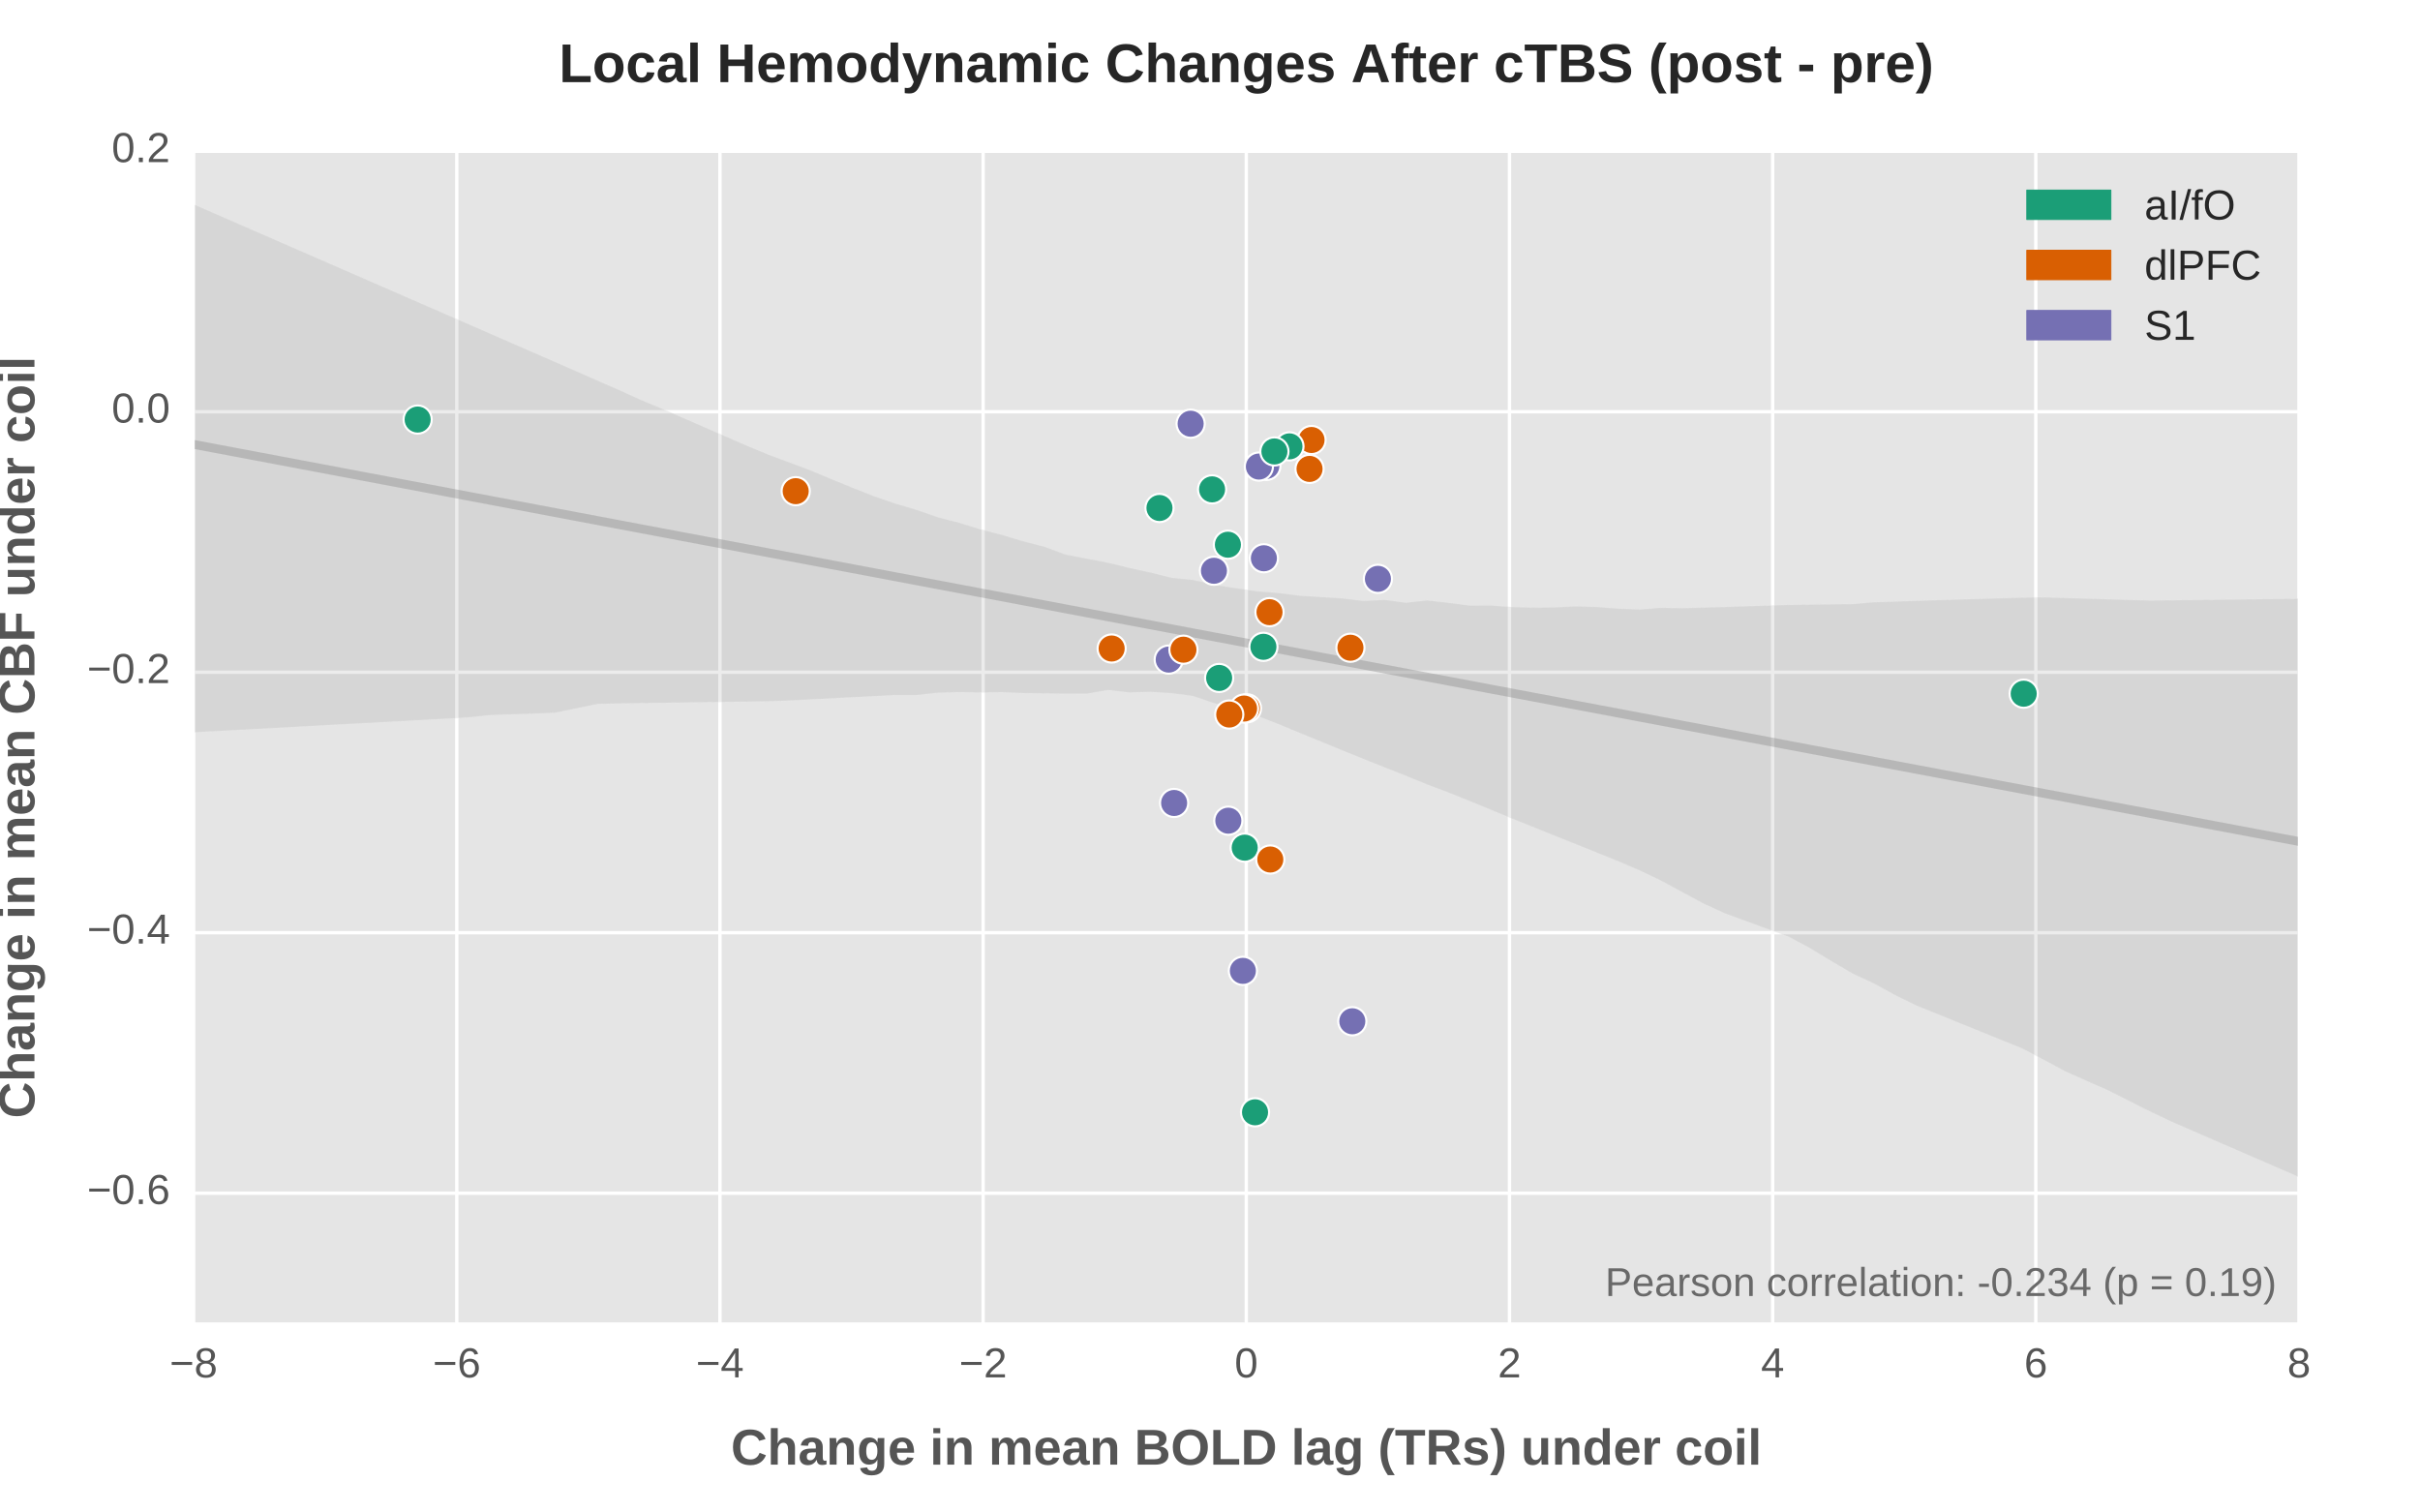 <?xml version="1.0" encoding="utf-8" standalone="no"?>
<!DOCTYPE svg PUBLIC "-//W3C//DTD SVG 1.1//EN"
  "http://www.w3.org/Graphics/SVG/1.1/DTD/svg11.dtd">
<!-- Created with matplotlib (http://matplotlib.org/) -->
<svg height="720pt" version="1.1" viewBox="0 0 1152 720" width="1152pt" xmlns="http://www.w3.org/2000/svg" xmlns:xlink="http://www.w3.org/1999/xlink">
 <defs>
  <style type="text/css">
*{stroke-linecap:butt;stroke-linejoin:round;stroke-miterlimit:100000;}
  </style>
 </defs>
 <g id="figure_1">
  <g id="patch_1">
   <path d="M 0 720 
L 1152 720 
L 1152 0 
L 0 0 
z
" style="fill:#ffffff;"/>
  </g>
  <g id="axes_1">
   <g id="patch_2">
    <path d="M 92.16 630 
L 1094.4 630 
L 1094.4 72 
L 92.16 72 
z
" style="fill:#e5e5e5;"/>
   </g>
   <g id="matplotlib.axis_1">
    <g id="xtick_1">
     <g id="line2d_1">
      <path clip-path="url(#pcd11eb7170)" d="M 92.16 630 
L 92.16 72 
" style="fill:none;stroke:#ffffff;stroke-width:1.6;"/>
     </g>
     <g id="line2d_2">
      <defs>
       <path d="M 0 0 
L 0 0 
" id="mfba1b16ff3" style="stroke:#555555;stroke-width:1.6;"/>
      </defs>
      <g>
       <use style="fill:#555555;stroke:#555555;stroke-width:1.6;" x="92.16" xlink:href="#mfba1b16ff3" y="630.0"/>
      </g>
     </g>
     <g id="line2d_3">
      <g>
       <use style="fill:#555555;stroke:#555555;stroke-width:1.6;" x="92.16" xlink:href="#mfba1b16ff3" y="72.0"/>
      </g>
     </g>
     <g id="text_1">
      <!-- −8 -->
      <defs>
       <path d="M 4.938 29.688 
L 4.938 36.812 
L 53.516 36.812 
L 53.516 29.688 
z
" id="LiberationSans-2212"/>
       <path d="M 51.266 19.188 
Q 51.266 14.797 49.875 11.109 
Q 48.484 7.422 45.625 4.734 
Q 42.781 2.047 38.328 0.531 
Q 33.891 -0.984 27.828 -0.984 
Q 21.781 -0.984 17.359 0.531 
Q 12.938 2.047 10.031 4.703 
Q 7.125 7.375 5.734 11.062 
Q 4.344 14.75 4.344 19.094 
Q 4.344 22.859 5.484 25.781 
Q 6.641 28.719 8.562 30.828 
Q 10.5 32.953 12.969 34.25 
Q 15.438 35.547 18.062 35.984 
L 18.062 36.188 
Q 15.188 36.859 12.906 38.375 
Q 10.641 39.891 9.094 42.016 
Q 7.562 44.141 6.75 46.719 
Q 5.953 49.312 5.953 52.203 
Q 5.953 55.812 7.344 59 
Q 8.734 62.203 11.469 64.625 
Q 14.203 67.047 18.25 68.438 
Q 22.312 69.828 27.641 69.828 
Q 33.25 69.828 37.375 68.406 
Q 41.5 67 44.203 64.578 
Q 46.922 62.156 48.234 58.938 
Q 49.562 55.719 49.562 52.094 
Q 49.562 49.266 48.75 46.672 
Q 47.953 44.094 46.406 41.969 
Q 44.875 39.844 42.594 38.344 
Q 40.328 36.859 37.359 36.281 
L 37.359 36.078 
Q 40.328 35.594 42.859 34.297 
Q 45.406 33.016 47.266 30.891 
Q 49.125 28.766 50.188 25.828 
Q 51.266 22.906 51.266 19.188 
M 40.438 51.609 
Q 40.438 54.203 39.766 56.344 
Q 39.109 58.5 37.594 60.031 
Q 36.078 61.578 33.641 62.422 
Q 31.203 63.281 27.641 63.281 
Q 24.172 63.281 21.781 62.422 
Q 19.391 61.578 17.844 60.031 
Q 16.312 58.5 15.625 56.344 
Q 14.938 54.203 14.938 51.609 
Q 14.938 49.562 15.469 47.406 
Q 16.016 45.266 17.422 43.5 
Q 18.844 41.75 21.328 40.625 
Q 23.828 39.5 27.734 39.5 
Q 31.891 39.5 34.406 40.625 
Q 36.922 41.75 38.25 43.5 
Q 39.594 45.266 40.016 47.406 
Q 40.438 49.562 40.438 51.609 
M 42.141 20.016 
Q 42.141 22.516 41.453 24.828 
Q 40.766 27.156 39.109 28.938 
Q 37.453 30.719 34.641 31.812 
Q 31.844 32.906 27.641 32.906 
Q 23.781 32.906 21.062 31.812 
Q 18.359 30.719 16.672 28.906 
Q 14.984 27.094 14.203 24.719 
Q 13.422 22.359 13.422 19.828 
Q 13.422 16.656 14.203 14.031 
Q 14.984 11.422 16.688 9.547 
Q 18.406 7.672 21.188 6.641 
Q 23.969 5.609 27.938 5.609 
Q 31.938 5.609 34.672 6.641 
Q 37.406 7.672 39.062 9.547 
Q 40.719 11.422 41.422 14.078 
Q 42.141 16.75 42.141 20.016 
" id="LiberationSans-38"/>
      </defs>
      <g style="fill:#555555;" transform="translate(80.758 655.694)scale(0.2 -0.2)">
       <use xlink:href="#LiberationSans-2212"/>
       <use x="58.398" xlink:href="#LiberationSans-38"/>
      </g>
     </g>
    </g>
    <g id="xtick_2">
     <g id="line2d_4">
      <path clip-path="url(#pcd11eb7170)" d="M 217.44 630 
L 217.44 72 
" style="fill:none;stroke:#ffffff;stroke-width:1.6;"/>
     </g>
     <g id="line2d_5">
      <g>
       <use style="fill:#555555;stroke:#555555;stroke-width:1.6;" x="217.44" xlink:href="#mfba1b16ff3" y="630.0"/>
      </g>
     </g>
     <g id="line2d_6">
      <g>
       <use style="fill:#555555;stroke:#555555;stroke-width:1.6;" x="217.44" xlink:href="#mfba1b16ff3" y="72.0"/>
      </g>
     </g>
     <g id="text_2">
      <!-- −6 -->
      <defs>
       <path d="M 51.219 22.516 
Q 51.219 17.328 49.781 13 
Q 48.344 8.688 45.531 5.578 
Q 42.719 2.484 38.562 0.75 
Q 34.422 -0.984 29 -0.984 
Q 23 -0.984 18.5 1.312 
Q 14.016 3.609 11.031 7.922 
Q 8.062 12.25 6.562 18.531 
Q 5.078 24.812 5.078 32.812 
Q 5.078 42 6.766 48.922 
Q 8.453 55.859 11.625 60.5 
Q 14.797 65.141 19.359 67.484 
Q 23.922 69.828 29.688 69.828 
Q 33.203 69.828 36.281 69.094 
Q 39.359 68.359 41.875 66.719 
Q 44.391 65.094 46.281 62.406 
Q 48.188 59.719 49.312 55.812 
L 40.922 54.297 
Q 39.547 58.734 36.547 60.719 
Q 33.547 62.703 29.594 62.703 
Q 25.984 62.703 23.047 60.984 
Q 20.125 59.281 18.062 55.875 
Q 16.016 52.484 14.906 47.359 
Q 13.812 42.234 13.812 35.406 
Q 16.219 39.844 20.562 42.156 
Q 24.906 44.484 30.516 44.484 
Q 35.203 44.484 39.016 42.969 
Q 42.828 41.453 45.531 38.594 
Q 48.25 35.75 49.734 31.672 
Q 51.219 27.594 51.219 22.516 
M 42.281 22.125 
Q 42.281 25.688 41.406 28.562 
Q 40.531 31.453 38.766 33.469 
Q 37.016 35.5 34.422 36.594 
Q 31.844 37.703 28.422 37.703 
Q 26.031 37.703 23.578 36.984 
Q 21.141 36.281 19.156 34.688 
Q 17.188 33.109 15.938 30.516 
Q 14.703 27.938 14.703 24.219 
Q 14.703 20.406 15.672 17.109 
Q 16.656 13.812 18.484 11.375 
Q 20.312 8.938 22.891 7.516 
Q 25.484 6.109 28.719 6.109 
Q 31.891 6.109 34.406 7.203 
Q 36.922 8.297 38.672 10.375 
Q 40.438 12.453 41.359 15.422 
Q 42.281 18.406 42.281 22.125 
" id="LiberationSans-36"/>
      </defs>
      <g style="fill:#555555;" transform="translate(206.038 655.694)scale(0.2 -0.2)">
       <use xlink:href="#LiberationSans-2212"/>
       <use x="58.398" xlink:href="#LiberationSans-36"/>
      </g>
     </g>
    </g>
    <g id="xtick_3">
     <g id="line2d_7">
      <path clip-path="url(#pcd11eb7170)" d="M 342.72 630 
L 342.72 72 
" style="fill:none;stroke:#ffffff;stroke-width:1.6;"/>
     </g>
     <g id="line2d_8">
      <g>
       <use style="fill:#555555;stroke:#555555;stroke-width:1.6;" x="342.72" xlink:href="#mfba1b16ff3" y="630.0"/>
      </g>
     </g>
     <g id="line2d_9">
      <g>
       <use style="fill:#555555;stroke:#555555;stroke-width:1.6;" x="342.72" xlink:href="#mfba1b16ff3" y="72.0"/>
      </g>
     </g>
     <g id="text_3">
      <!-- −4 -->
      <defs>
       <path d="M 43.016 15.578 
L 43.016 0 
L 34.719 0 
L 34.719 15.578 
L 2.297 15.578 
L 2.297 22.406 
L 33.797 68.797 
L 43.016 68.797 
L 43.016 22.516 
L 52.688 22.516 
L 52.688 15.578 
z
M 34.719 58.891 
Q 34.625 58.641 34.234 57.938 
Q 33.844 57.234 33.344 56.344 
Q 32.859 55.469 32.344 54.562 
Q 31.844 53.656 31.453 53.078 
L 13.812 27.094 
Q 13.578 26.703 13.109 26.062 
Q 12.641 25.438 12.156 24.781 
Q 11.672 24.125 11.172 23.484 
Q 10.688 22.859 10.406 22.516 
L 34.719 22.516 
z
" id="LiberationSans-34"/>
      </defs>
      <g style="fill:#555555;" transform="translate(331.318 655.694)scale(0.2 -0.2)">
       <use xlink:href="#LiberationSans-2212"/>
       <use x="58.398" xlink:href="#LiberationSans-34"/>
      </g>
     </g>
    </g>
    <g id="xtick_4">
     <g id="line2d_10">
      <path clip-path="url(#pcd11eb7170)" d="M 468 630 
L 468 72 
" style="fill:none;stroke:#ffffff;stroke-width:1.6;"/>
     </g>
     <g id="line2d_11">
      <g>
       <use style="fill:#555555;stroke:#555555;stroke-width:1.6;" x="468.0" xlink:href="#mfba1b16ff3" y="630.0"/>
      </g>
     </g>
     <g id="line2d_12">
      <g>
       <use style="fill:#555555;stroke:#555555;stroke-width:1.6;" x="468.0" xlink:href="#mfba1b16ff3" y="72.0"/>
      </g>
     </g>
     <g id="text_4">
      <!-- −2 -->
      <defs>
       <path d="M 5.031 0 
L 5.031 6.203 
Q 7.516 11.922 11.109 16.281 
Q 14.703 20.656 18.656 24.188 
Q 22.609 27.734 26.484 30.766 
Q 30.375 33.797 33.5 36.812 
Q 36.625 39.844 38.547 43.156 
Q 40.484 46.484 40.484 50.688 
Q 40.484 53.609 39.594 55.828 
Q 38.719 58.062 37.062 59.562 
Q 35.406 61.078 33.078 61.828 
Q 30.766 62.594 27.938 62.594 
Q 25.297 62.594 22.969 61.859 
Q 20.656 61.141 18.844 59.672 
Q 17.047 58.203 15.891 56.031 
Q 14.75 53.859 14.406 50.984 
L 5.422 51.812 
Q 5.859 55.516 7.469 58.781 
Q 9.078 62.062 11.906 64.531 
Q 14.75 67 18.719 68.406 
Q 22.703 69.828 27.938 69.828 
Q 33.062 69.828 37.062 68.609 
Q 41.062 67.391 43.812 64.984 
Q 46.578 62.594 48.047 59.078 
Q 49.516 55.562 49.516 50.984 
Q 49.516 47.516 48.266 44.391 
Q 47.016 41.266 44.938 38.422 
Q 42.875 35.594 40.141 32.953 
Q 37.406 30.328 34.422 27.812 
Q 31.453 25.297 28.422 22.828 
Q 25.391 20.359 22.719 17.859 
Q 20.062 15.375 17.969 12.812 
Q 15.875 10.25 14.703 7.469 
L 50.594 7.469 
L 50.594 0 
z
" id="LiberationSans-32"/>
      </defs>
      <g style="fill:#555555;" transform="translate(456.598 655.694)scale(0.2 -0.2)">
       <use xlink:href="#LiberationSans-2212"/>
       <use x="58.398" xlink:href="#LiberationSans-32"/>
      </g>
     </g>
    </g>
    <g id="xtick_5">
     <g id="line2d_13">
      <path clip-path="url(#pcd11eb7170)" d="M 593.28 630 
L 593.28 72 
" style="fill:none;stroke:#ffffff;stroke-width:1.6;"/>
     </g>
     <g id="line2d_14">
      <g>
       <use style="fill:#555555;stroke:#555555;stroke-width:1.6;" x="593.28" xlink:href="#mfba1b16ff3" y="630.0"/>
      </g>
     </g>
     <g id="line2d_15">
      <g>
       <use style="fill:#555555;stroke:#555555;stroke-width:1.6;" x="593.28" xlink:href="#mfba1b16ff3" y="72.0"/>
      </g>
     </g>
     <g id="text_5">
      <!-- 0 -->
      <defs>
       <path d="M 51.703 34.422 
Q 51.703 24.516 49.828 17.75 
Q 47.953 10.984 44.703 6.812 
Q 41.453 2.641 37.062 0.828 
Q 32.672 -0.984 27.688 -0.984 
Q 22.656 -0.984 18.312 0.828 
Q 13.969 2.641 10.766 6.781 
Q 7.562 10.938 5.734 17.703 
Q 3.906 24.469 3.906 34.422 
Q 3.906 44.828 5.734 51.641 
Q 7.562 58.453 10.781 62.5 
Q 14.016 66.547 18.406 68.188 
Q 22.797 69.828 27.984 69.828 
Q 32.906 69.828 37.219 68.188 
Q 41.547 66.547 44.766 62.5 
Q 48 58.453 49.844 51.641 
Q 51.703 44.828 51.703 34.422 
M 42.781 34.422 
Q 42.781 42.625 41.797 48.062 
Q 40.828 53.516 38.922 56.766 
Q 37.016 60.016 34.25 61.359 
Q 31.5 62.703 27.984 62.703 
Q 24.266 62.703 21.438 61.328 
Q 18.609 59.969 16.672 56.719 
Q 14.75 53.469 13.766 48.016 
Q 12.797 42.578 12.797 34.422 
Q 12.797 26.516 13.797 21.094 
Q 14.797 15.672 16.719 12.375 
Q 18.656 9.078 21.438 7.641 
Q 24.219 6.203 27.781 6.203 
Q 31.25 6.203 34.031 7.641 
Q 36.812 9.078 38.734 12.375 
Q 40.672 15.672 41.719 21.094 
Q 42.781 26.516 42.781 34.422 
" id="LiberationSans-30"/>
      </defs>
      <g style="fill:#555555;" transform="translate(587.719 655.694)scale(0.2 -0.2)">
       <use xlink:href="#LiberationSans-30"/>
      </g>
     </g>
    </g>
    <g id="xtick_6">
     <g id="line2d_16">
      <path clip-path="url(#pcd11eb7170)" d="M 718.56 630 
L 718.56 72 
" style="fill:none;stroke:#ffffff;stroke-width:1.6;"/>
     </g>
     <g id="line2d_17">
      <g>
       <use style="fill:#555555;stroke:#555555;stroke-width:1.6;" x="718.56" xlink:href="#mfba1b16ff3" y="630.0"/>
      </g>
     </g>
     <g id="line2d_18">
      <g>
       <use style="fill:#555555;stroke:#555555;stroke-width:1.6;" x="718.56" xlink:href="#mfba1b16ff3" y="72.0"/>
      </g>
     </g>
     <g id="text_6">
      <!-- 2 -->
      <g style="fill:#555555;" transform="translate(712.999 655.694)scale(0.2 -0.2)">
       <use xlink:href="#LiberationSans-32"/>
      </g>
     </g>
    </g>
    <g id="xtick_7">
     <g id="line2d_19">
      <path clip-path="url(#pcd11eb7170)" d="M 843.84 630 
L 843.84 72 
" style="fill:none;stroke:#ffffff;stroke-width:1.6;"/>
     </g>
     <g id="line2d_20">
      <g>
       <use style="fill:#555555;stroke:#555555;stroke-width:1.6;" x="843.84" xlink:href="#mfba1b16ff3" y="630.0"/>
      </g>
     </g>
     <g id="line2d_21">
      <g>
       <use style="fill:#555555;stroke:#555555;stroke-width:1.6;" x="843.84" xlink:href="#mfba1b16ff3" y="72.0"/>
      </g>
     </g>
     <g id="text_7">
      <!-- 4 -->
      <g style="fill:#555555;" transform="translate(838.279 655.694)scale(0.2 -0.2)">
       <use xlink:href="#LiberationSans-34"/>
      </g>
     </g>
    </g>
    <g id="xtick_8">
     <g id="line2d_22">
      <path clip-path="url(#pcd11eb7170)" d="M 969.12 630 
L 969.12 72 
" style="fill:none;stroke:#ffffff;stroke-width:1.6;"/>
     </g>
     <g id="line2d_23">
      <g>
       <use style="fill:#555555;stroke:#555555;stroke-width:1.6;" x="969.12" xlink:href="#mfba1b16ff3" y="630.0"/>
      </g>
     </g>
     <g id="line2d_24">
      <g>
       <use style="fill:#555555;stroke:#555555;stroke-width:1.6;" x="969.12" xlink:href="#mfba1b16ff3" y="72.0"/>
      </g>
     </g>
     <g id="text_8">
      <!-- 6 -->
      <g style="fill:#555555;" transform="translate(963.559 655.694)scale(0.2 -0.2)">
       <use xlink:href="#LiberationSans-36"/>
      </g>
     </g>
    </g>
    <g id="xtick_9">
     <g id="line2d_25">
      <path clip-path="url(#pcd11eb7170)" d="M 1094.4 630 
L 1094.4 72 
" style="fill:none;stroke:#ffffff;stroke-width:1.6;"/>
     </g>
     <g id="line2d_26">
      <g>
       <use style="fill:#555555;stroke:#555555;stroke-width:1.6;" x="1094.4" xlink:href="#mfba1b16ff3" y="630.0"/>
      </g>
     </g>
     <g id="line2d_27">
      <g>
       <use style="fill:#555555;stroke:#555555;stroke-width:1.6;" x="1094.4" xlink:href="#mfba1b16ff3" y="72.0"/>
      </g>
     </g>
     <g id="text_9">
      <!-- 8 -->
      <g style="fill:#555555;" transform="translate(1088.839 655.694)scale(0.2 -0.2)">
       <use xlink:href="#LiberationSans-38"/>
      </g>
     </g>
    </g>
    <g id="text_10">
     <!-- Change in mean BOLD lag (TRs) under coil -->
     <defs>
      <path d="M 73.578 34.719 
Q 73.578 26.656 71.188 20.062 
Q 68.797 13.484 64.297 8.797 
Q 59.812 4.109 53.344 1.562 
Q 46.875 -0.984 38.719 -0.984 
Q 30.078 -0.984 23.609 1.672 
Q 17.141 4.344 12.797 9.109 
Q 8.453 13.875 6.281 20.406 
Q 4.109 26.953 4.109 34.719 
Q 4.109 42.781 6.375 49.266 
Q 8.641 55.766 13.062 60.328 
Q 17.484 64.891 23.953 67.359 
Q 30.422 69.828 38.812 69.828 
Q 47.219 69.828 53.688 67.328 
Q 60.156 64.844 64.578 60.25 
Q 69 55.672 71.281 49.188 
Q 73.578 42.719 73.578 34.719 
M 58.891 34.719 
Q 58.891 40.141 57.594 44.5 
Q 56.297 48.875 53.75 52 
Q 51.219 55.125 47.484 56.812 
Q 43.75 58.5 38.812 58.5 
Q 33.797 58.5 30 56.812 
Q 26.219 55.125 23.672 52 
Q 21.141 48.875 19.875 44.5 
Q 18.609 40.141 18.609 34.719 
Q 18.609 29.344 19.891 24.875 
Q 21.188 20.406 23.719 17.188 
Q 26.266 13.969 30.031 12.156 
Q 33.797 10.359 38.719 10.359 
Q 44 10.359 47.797 12.188 
Q 51.609 14.016 54.078 17.266 
Q 56.547 20.516 57.719 24.969 
Q 58.891 29.438 58.891 34.719 
" id="LiberationSans-Bold-4f"/>
      <path d="M 38.812 10.359 
Q 42.875 10.359 45.828 11.5 
Q 48.781 12.641 50.953 14.5 
Q 53.125 16.359 54.562 18.703 
Q 56 21.047 56.938 23.438 
L 69.484 18.703 
Q 67.969 14.984 65.531 11.422 
Q 63.094 7.859 59.422 5.125 
Q 55.766 2.391 50.703 0.703 
Q 45.656 -0.984 38.812 -0.984 
Q 29.891 -0.984 23.344 1.672 
Q 16.797 4.344 12.516 9.109 
Q 8.25 13.875 6.172 20.406 
Q 4.109 26.953 4.109 34.719 
Q 4.109 42.781 6.172 49.266 
Q 8.25 55.766 12.453 60.328 
Q 16.656 64.891 23.078 67.359 
Q 29.5 69.828 38.188 69.828 
Q 44.922 69.828 49.969 68.406 
Q 55.031 67 58.719 64.422 
Q 62.406 61.859 64.812 58.375 
Q 67.234 54.891 68.609 50.688 
L 55.906 47.219 
Q 55.219 49.422 53.797 51.438 
Q 52.391 53.469 50.219 55.031 
Q 48.047 56.594 45.109 57.547 
Q 42.188 58.5 38.484 58.5 
Q 33.25 58.5 29.484 56.812 
Q 25.734 55.125 23.312 52 
Q 20.906 48.875 19.75 44.5 
Q 18.609 40.141 18.609 34.719 
Q 18.609 29.344 19.75 24.875 
Q 20.906 20.406 23.344 17.188 
Q 25.781 13.969 29.609 12.156 
Q 33.453 10.359 38.812 10.359 
" id="LiberationSans-Bold-43"/>
      <path d="M 6.688 0 
L 6.688 68.797 
L 21.094 68.797 
L 21.094 11.141 
L 58.016 11.141 
L 58.016 0 
z
" id="LiberationSans-Bold-4c"/>
      <path d="M 57.172 26.469 
Q 57.172 20.406 55.484 15.375 
Q 53.812 10.359 50.438 6.719 
Q 47.078 3.078 42.047 1.047 
Q 37.016 -0.984 30.328 -0.984 
Q 23.875 -0.984 18.938 1.016 
Q 14.016 3.031 10.672 6.641 
Q 7.328 10.25 5.609 15.297 
Q 3.906 20.359 3.906 26.469 
Q 3.906 32.375 5.531 37.375 
Q 7.172 42.391 10.484 46.047 
Q 13.812 49.703 18.844 51.75 
Q 23.875 53.812 30.609 53.812 
Q 37.75 53.812 42.766 51.75 
Q 47.797 49.703 51 46.062 
Q 54.203 42.438 55.688 37.422 
Q 57.172 32.422 57.172 26.469 
M 42.828 26.469 
Q 42.828 35.891 39.75 40.141 
Q 36.672 44.391 30.812 44.391 
Q 24.75 44.391 21.531 40.094 
Q 18.312 35.797 18.312 26.469 
Q 18.312 21.734 19.156 18.312 
Q 20.016 14.891 21.578 12.688 
Q 23.141 10.5 25.344 9.453 
Q 27.547 8.406 30.172 8.406 
Q 33.203 8.406 35.562 9.453 
Q 37.938 10.5 39.547 12.688 
Q 41.156 14.891 41.984 18.312 
Q 42.828 21.734 42.828 26.469 
" id="LiberationSans-Bold-6f"/>
      <path d="M 41.219 0 
L 41.219 29.641 
Q 41.219 32.719 40.719 35.281 
Q 40.234 37.844 39.109 39.672 
Q 37.984 41.5 36.172 42.531 
Q 34.375 43.562 31.781 43.562 
Q 29.297 43.562 27.266 42.453 
Q 25.25 41.359 23.781 39.328 
Q 22.312 37.312 21.5 34.5 
Q 20.703 31.688 20.703 28.328 
L 20.703 0 
L 6.984 0 
L 6.984 41.016 
Q 6.984 42.719 6.953 44.531 
Q 6.938 46.344 6.859 47.969 
Q 6.781 49.609 6.734 50.906 
Q 6.688 52.203 6.594 52.828 
L 19.672 52.828 
Q 19.781 52.25 19.875 50.953 
Q 19.969 49.656 20.062 48.094 
Q 20.172 46.531 20.234 44.969 
Q 20.312 43.406 20.312 42.328 
L 20.516 42.328 
Q 23.297 48.391 27.484 51.125 
Q 31.688 53.859 37.5 53.859 
Q 42.281 53.859 45.578 52.297 
Q 48.875 50.734 50.953 48 
Q 53.031 45.266 53.953 41.547 
Q 54.891 37.844 54.891 33.547 
L 54.891 0 
z
" id="LiberationSans-Bold-6e"/>
      <path d="M 38.094 0 
L 38.094 29.641 
Q 38.094 32.719 37.672 35.281 
Q 37.25 37.844 36.297 39.672 
Q 35.359 41.5 33.812 42.531 
Q 32.281 43.562 30.078 43.562 
Q 27.984 43.562 26.266 42.453 
Q 24.562 41.359 23.312 39.328 
Q 22.078 37.312 21.391 34.5 
Q 20.703 31.688 20.703 28.328 
L 20.703 0 
L 6.984 0 
L 6.984 41.016 
Q 6.984 42.719 6.953 44.531 
Q 6.938 46.344 6.859 47.969 
Q 6.781 49.609 6.734 50.906 
Q 6.688 52.203 6.594 52.828 
L 19.672 52.828 
Q 19.781 52.25 19.875 50.953 
Q 19.969 49.656 20.062 48.094 
Q 20.172 46.531 20.234 44.969 
Q 20.312 43.406 20.312 42.328 
L 20.516 42.328 
Q 23.047 48.391 26.828 51.125 
Q 30.609 53.859 35.891 53.859 
Q 41.938 53.859 45.625 50.906 
Q 49.312 47.953 50.594 42.328 
L 50.875 42.328 
Q 52.297 45.609 53.922 47.797 
Q 55.562 50 57.531 51.344 
Q 59.516 52.688 61.828 53.266 
Q 64.156 53.859 66.891 53.859 
Q 71.234 53.859 74.234 52.297 
Q 77.25 50.734 79.125 48 
Q 81 45.266 81.859 41.547 
Q 82.719 37.844 82.719 33.547 
L 82.719 0 
L 69.094 0 
L 69.094 29.641 
Q 69.094 32.719 68.672 35.281 
Q 68.266 37.844 67.312 39.672 
Q 66.359 41.5 64.812 42.531 
Q 63.281 43.562 61.078 43.562 
Q 59.031 43.562 57.344 42.5 
Q 55.672 41.453 54.422 39.516 
Q 53.172 37.594 52.484 34.906 
Q 51.812 32.234 51.703 28.953 
L 51.703 0 
z
" id="LiberationSans-Bold-6d"/>
      <path d="M 6.984 0 
L 6.984 72.469 
L 20.703 72.469 
L 20.703 0 
z
" id="LiberationSans-Bold-6c"/>
      <path d="M 6.984 0 
L 6.984 40.438 
Q 6.984 42.141 6.953 44.047 
Q 6.938 45.953 6.859 47.688 
Q 6.781 49.422 6.734 50.812 
Q 6.688 52.203 6.594 52.828 
L 19.672 52.828 
Q 19.781 52.25 19.875 50.797 
Q 19.969 49.359 20.062 47.656 
Q 20.172 45.953 20.234 44.266 
Q 20.312 42.578 20.312 41.547 
L 20.516 41.547 
Q 21.531 44.438 22.547 46.703 
Q 23.578 48.969 24.969 50.562 
Q 26.375 52.156 28.328 53 
Q 30.281 53.859 33.156 53.859 
Q 34.375 53.859 35.562 53.641 
Q 36.766 53.422 37.406 53.125 
L 37.406 41.656 
Q 36.078 41.938 34.734 42.156 
Q 33.406 42.391 31.547 42.391 
Q 26.422 42.391 23.562 38.234 
Q 20.703 34.078 20.703 25.922 
L 20.703 0 
z
" id="LiberationSans-Bold-72"/>
      <path d="M 51.516 15.438 
Q 51.516 11.625 49.922 8.594 
Q 48.344 5.562 45.312 3.438 
Q 42.281 1.312 37.891 0.156 
Q 33.5 -0.984 27.875 -0.984 
Q 22.859 -0.984 18.797 -0.25 
Q 14.75 0.484 11.688 2.172 
Q 8.641 3.859 6.594 6.547 
Q 4.547 9.234 3.516 13.188 
L 15.578 14.984 
Q 16.156 12.797 17.188 11.422 
Q 18.219 10.062 19.719 9.328 
Q 21.234 8.594 23.266 8.344 
Q 25.297 8.109 27.875 8.109 
Q 30.219 8.109 32.25 8.375 
Q 34.281 8.641 35.766 9.297 
Q 37.25 9.969 38.078 11.156 
Q 38.922 12.359 38.922 14.156 
Q 38.922 16.219 37.719 17.406 
Q 36.531 18.609 34.453 19.359 
Q 32.375 20.125 29.562 20.672 
Q 26.766 21.234 23.578 21.969 
Q 20.266 22.703 17.031 23.719 
Q 13.812 24.75 11.266 26.5 
Q 8.734 28.266 7.172 30.969 
Q 5.609 33.688 5.609 37.844 
Q 5.609 41.609 7.078 44.562 
Q 8.547 47.516 11.375 49.578 
Q 14.203 51.656 18.375 52.75 
Q 22.562 53.859 27.984 53.859 
Q 32.281 53.859 35.984 53.047 
Q 39.703 52.25 42.625 50.516 
Q 45.562 48.781 47.531 46.094 
Q 49.516 43.406 50.297 39.594 
L 38.141 38.328 
Q 37.797 40.234 36.906 41.469 
Q 36.031 42.719 34.734 43.453 
Q 33.453 44.188 31.734 44.453 
Q 30.031 44.734 27.984 44.734 
Q 23.094 44.734 20.656 43.484 
Q 18.219 42.234 18.219 39.312 
Q 18.219 37.5 19.219 36.422 
Q 20.219 35.359 22.047 34.641 
Q 23.875 33.938 26.391 33.422 
Q 28.906 32.906 31.891 32.172 
Q 35.547 31.391 39.078 30.344 
Q 42.625 29.297 45.375 27.469 
Q 48.141 25.641 49.828 22.75 
Q 51.516 19.875 51.516 15.438 
" id="LiberationSans-Bold-73"/>
      <path d="M 53.953 0 
L 37.984 26.125 
L 21.094 26.125 
L 21.094 0 
L 6.688 0 
L 6.688 68.797 
L 41.062 68.797 
Q 47.516 68.797 52.312 67.359 
Q 57.125 65.922 60.344 63.25 
Q 63.578 60.594 65.156 56.812 
Q 66.75 53.031 66.75 48.297 
Q 66.75 44.438 65.594 41.234 
Q 64.453 38.031 62.422 35.547 
Q 60.406 33.062 57.609 31.375 
Q 54.828 29.688 51.562 28.906 
L 70.172 0 
z
M 52.25 47.703 
Q 52.25 52.734 48.953 55.172 
Q 45.656 57.625 39.547 57.625 
L 21.094 57.625 
L 21.094 37.312 
L 39.938 37.312 
Q 43.172 37.312 45.484 38.062 
Q 47.797 38.812 49.281 40.203 
Q 50.781 41.609 51.516 43.5 
Q 52.25 45.406 52.25 47.703 
" id="LiberationSans-Bold-52"/>
      <path d="M 19.922 52.828 
L 19.922 23.188 
Q 19.922 20.125 20.406 17.547 
Q 20.906 14.984 22.016 13.156 
Q 23.141 11.328 24.922 10.297 
Q 26.703 9.281 29.297 9.281 
Q 31.781 9.281 33.812 10.375 
Q 35.844 11.469 37.297 13.5 
Q 38.766 15.531 39.562 18.328 
Q 40.375 21.141 40.375 24.516 
L 40.375 52.828 
L 54.109 52.828 
L 54.109 11.812 
Q 54.109 10.156 54.125 8.328 
Q 54.156 6.5 54.219 4.859 
Q 54.297 3.219 54.359 1.922 
Q 54.438 0.641 54.5 0 
L 41.406 0 
Q 41.359 0.594 41.234 1.875 
Q 41.109 3.172 41.031 4.734 
Q 40.969 6.297 40.891 7.859 
Q 40.828 9.422 40.828 10.5 
L 40.578 10.5 
Q 37.844 4.5 33.609 1.75 
Q 29.391 -0.984 23.578 -0.984 
Q 18.844 -0.984 15.516 0.578 
Q 12.203 2.156 10.125 4.859 
Q 8.062 7.562 7.125 11.266 
Q 6.203 14.984 6.203 19.281 
L 6.203 52.828 
z
" id="LiberationSans-Bold-75"/>
      <path id="LiberationSans-Bold-20"/>
      <path d="M 0.094 -20.75 
Q 4 -15.047 6.781 -9.547 
Q 9.578 -4.047 11.359 1.609 
Q 13.141 7.281 13.969 13.25 
Q 14.797 19.234 14.797 25.875 
Q 14.797 32.469 13.969 38.453 
Q 13.141 44.438 11.359 50.094 
Q 9.578 55.766 6.781 61.281 
Q 4 66.797 0.094 72.469 
L 13.812 72.469 
Q 17.578 67.047 20.312 61.688 
Q 23.047 56.344 24.828 50.703 
Q 26.609 45.062 27.469 38.984 
Q 28.328 32.906 28.328 25.922 
Q 28.328 19 27.469 12.859 
Q 26.609 6.734 24.828 1.062 
Q 23.047 -4.594 20.312 -9.953 
Q 17.578 -15.328 13.812 -20.75 
z
" id="LiberationSans-Bold-29"/>
      <path d="M 19.484 -20.75 
Q 15.719 -15.328 12.984 -9.953 
Q 10.25 -4.594 8.469 1.062 
Q 6.688 6.734 5.828 12.859 
Q 4.984 19 4.984 25.922 
Q 4.984 32.906 5.828 38.984 
Q 6.688 45.062 8.469 50.703 
Q 10.25 56.344 12.984 61.688 
Q 15.719 67.047 19.484 72.469 
L 33.203 72.469 
Q 29.297 66.797 26.516 61.281 
Q 23.734 55.766 21.953 50.094 
Q 20.172 44.438 19.328 38.453 
Q 18.5 32.469 18.5 25.875 
Q 18.5 19.234 19.328 13.25 
Q 20.172 7.281 21.953 1.609 
Q 23.734 -4.047 26.516 -9.547 
Q 29.297 -15.047 33.203 -20.75 
z
" id="LiberationSans-Bold-28"/>
      <path d="M 68.016 34.906 
Q 68.016 26.312 65.422 19.797 
Q 62.844 13.281 58.344 8.891 
Q 53.859 4.5 47.734 2.25 
Q 41.609 0 34.516 0 
L 6.688 0 
L 6.688 68.797 
L 31.594 68.797 
Q 39.594 68.797 46.281 66.797 
Q 52.984 64.797 57.812 60.641 
Q 62.641 56.5 65.328 50.094 
Q 68.016 43.703 68.016 34.906 
M 53.516 34.906 
Q 53.516 40.922 51.875 45.219 
Q 50.25 49.516 47.312 52.266 
Q 44.391 55.031 40.312 56.344 
Q 36.234 57.672 31.297 57.672 
L 21.094 57.672 
L 21.094 11.141 
L 33.297 11.141 
Q 37.641 11.141 41.328 12.641 
Q 45.016 14.156 47.719 17.156 
Q 50.438 20.172 51.969 24.609 
Q 53.516 29.047 53.516 34.906 
" id="LiberationSans-Bold-44"/>
      <path d="M 6.984 62.359 
L 6.984 72.469 
L 20.703 72.469 
L 20.703 62.359 
z
M 6.984 0 
L 6.984 52.828 
L 20.703 52.828 
L 20.703 0 
z
" id="LiberationSans-Bold-69"/>
      <path d="M 67.672 19.625 
Q 67.672 14.406 65.578 10.672 
Q 63.484 6.938 59.844 4.562 
Q 56.203 2.203 51.359 1.094 
Q 46.531 0 41.109 0 
L 6.688 0 
L 6.688 68.797 
L 38.188 68.797 
Q 44.281 68.797 49.047 67.75 
Q 53.812 66.703 57.078 64.547 
Q 60.359 62.406 62.031 59.156 
Q 63.719 55.906 63.719 51.516 
Q 63.719 45.656 60.469 41.625 
Q 57.234 37.594 50.594 36.188 
Q 58.938 35.203 63.297 30.922 
Q 67.672 26.656 67.672 19.625 
M 49.219 49.562 
Q 49.219 54.203 46.266 56.156 
Q 43.312 58.109 37.5 58.109 
L 21.094 58.109 
L 21.094 41.062 
L 37.594 41.062 
Q 43.703 41.062 46.453 43.188 
Q 49.219 45.312 49.219 49.562 
M 53.219 20.75 
Q 53.219 23.484 52.141 25.344 
Q 51.078 27.203 49.188 28.312 
Q 47.312 29.438 44.797 29.922 
Q 42.281 30.422 39.359 30.422 
L 21.094 30.422 
L 21.094 10.688 
L 39.891 10.688 
Q 42.719 10.688 45.156 11.156 
Q 47.609 11.625 49.391 12.766 
Q 51.172 13.922 52.188 15.875 
Q 53.219 17.828 53.219 20.75 
" id="LiberationSans-Bold-42"/>
      <path d="M 29.109 -21.188 
Q 23.875 -21.188 19.891 -20.141 
Q 15.922 -19.094 13.109 -17.203 
Q 10.297 -15.328 8.609 -12.719 
Q 6.938 -10.109 6.297 -6.984 
L 20.016 -5.375 
Q 20.75 -8.547 23.172 -10.344 
Q 25.594 -12.156 29.5 -12.156 
Q 31.938 -12.156 33.953 -11.469 
Q 35.984 -10.797 37.422 -9.156 
Q 38.875 -7.516 39.672 -4.828 
Q 40.484 -2.156 40.484 1.812 
Q 40.484 3.172 40.484 4.578 
Q 40.484 6 40.531 7.172 
Q 40.578 8.547 40.578 9.812 
L 40.484 9.812 
Q 38.094 4.688 33.766 2.391 
Q 29.438 0.094 23.484 0.094 
Q 18.453 0.094 14.812 2.062 
Q 11.188 4.047 8.781 7.594 
Q 6.391 11.141 5.25 16.047 
Q 4.109 20.953 4.109 26.859 
Q 4.109 32.953 5.328 37.906 
Q 6.547 42.875 9.062 46.438 
Q 11.578 50 15.406 51.922 
Q 19.234 53.859 24.516 53.859 
Q 29.781 53.859 33.953 51.609 
Q 38.141 49.359 40.484 44.344 
L 40.719 44.344 
Q 40.719 45.359 40.797 46.703 
Q 40.875 48.047 40.969 49.281 
Q 41.062 50.531 41.188 51.5 
Q 41.312 52.484 41.406 52.828 
L 54.391 52.828 
Q 54.297 51.078 54.203 47.906 
Q 54.109 44.734 54.109 40.625 
L 54.109 1.609 
Q 54.109 -4.156 52.438 -8.422 
Q 50.781 -12.703 47.578 -15.531 
Q 44.391 -18.359 39.719 -19.766 
Q 35.062 -21.188 29.109 -21.188 
M 40.578 27.156 
Q 40.578 32.125 39.594 35.438 
Q 38.625 38.766 37.062 40.766 
Q 35.5 42.781 33.469 43.609 
Q 31.453 44.438 29.391 44.438 
Q 26.766 44.438 24.734 43.406 
Q 22.703 42.391 21.281 40.234 
Q 19.875 38.094 19.141 34.766 
Q 18.406 31.453 18.406 26.859 
Q 18.406 18.312 21.141 13.969 
Q 23.875 9.625 29.297 9.625 
Q 31.344 9.625 33.375 10.422 
Q 35.406 11.234 37.016 13.25 
Q 38.625 15.281 39.594 18.641 
Q 40.578 22.016 40.578 27.156 
" id="LiberationSans-Bold-67"/>
      <path d="M 28.609 -0.984 
Q 22.906 -0.984 18.328 0.703 
Q 13.766 2.391 10.547 5.828 
Q 7.328 9.281 5.609 14.469 
Q 3.906 19.672 3.906 26.656 
Q 3.906 34.234 5.922 39.406 
Q 7.953 44.578 11.391 47.781 
Q 14.844 50.984 19.328 52.391 
Q 23.828 53.812 28.812 53.812 
Q 35.062 53.812 39.469 51.641 
Q 43.891 49.469 46.719 45.562 
Q 49.562 41.656 50.875 36.203 
Q 52.203 30.766 52.203 24.172 
L 52.203 23.781 
L 18.312 23.781 
Q 18.312 20.453 18.891 17.594 
Q 19.484 14.75 20.797 12.672 
Q 22.125 10.594 24.219 9.391 
Q 26.312 8.203 29.297 8.203 
Q 32.906 8.203 35.203 9.734 
Q 37.5 11.281 38.484 14.5 
L 51.422 13.375 
Q 50.531 11.141 48.938 8.594 
Q 47.359 6.062 44.719 3.938 
Q 42.094 1.812 38.156 0.406 
Q 34.234 -0.984 28.609 -0.984 
M 28.609 45.172 
Q 26.516 45.172 24.688 44.453 
Q 22.859 43.75 21.516 42.203 
Q 20.172 40.672 19.328 38.234 
Q 18.5 35.797 18.406 32.375 
L 38.922 32.375 
Q 38.531 38.766 35.844 41.969 
Q 33.156 45.172 28.609 45.172 
" id="LiberationSans-Bold-65"/>
      <path d="M 41.219 0 
Q 41.109 0.391 40.984 1.391 
Q 40.875 2.391 40.75 3.656 
Q 40.625 4.938 40.547 6.25 
Q 40.484 7.562 40.484 8.594 
L 40.281 8.594 
Q 37.891 3.469 33.609 1.234 
Q 29.344 -0.984 23.391 -0.984 
Q 18.406 -0.984 14.766 1.062 
Q 11.141 3.125 8.766 6.781 
Q 6.391 10.453 5.25 15.453 
Q 4.109 20.453 4.109 26.375 
Q 4.109 32.375 5.297 37.406 
Q 6.5 42.438 8.984 46.062 
Q 11.469 49.703 15.297 51.75 
Q 19.141 53.812 24.422 53.812 
Q 27 53.812 29.391 53.266 
Q 31.781 52.734 33.828 51.609 
Q 35.891 50.484 37.547 48.719 
Q 39.203 46.969 40.375 44.484 
L 40.484 44.484 
Q 40.484 44.969 40.453 45.922 
Q 40.438 46.875 40.438 48.094 
Q 40.438 49.312 40.406 50.625 
Q 40.375 51.953 40.375 53.172 
L 40.375 72.469 
L 54.109 72.469 
L 54.109 11.531 
Q 54.109 7.672 54.25 4.656 
Q 54.391 1.656 54.5 0 
z
M 40.578 26.703 
Q 40.578 31.938 39.594 35.375 
Q 38.625 38.812 37.031 40.844 
Q 35.453 42.875 33.422 43.672 
Q 31.391 44.484 29.297 44.484 
Q 26.656 44.484 24.625 43.453 
Q 22.609 42.438 21.219 40.234 
Q 19.828 38.031 19.109 34.609 
Q 18.406 31.203 18.406 26.375 
Q 18.406 8.406 29.203 8.406 
Q 31.25 8.406 33.297 9.281 
Q 35.359 10.156 36.969 12.25 
Q 38.578 14.359 39.578 17.891 
Q 40.578 21.438 40.578 26.703 
" id="LiberationSans-Bold-64"/>
      <path d="M 29 -0.984 
Q 22.703 -0.984 17.984 0.969 
Q 13.281 2.938 10.156 6.5 
Q 7.031 10.062 5.469 15.062 
Q 3.906 20.062 3.906 26.125 
Q 3.906 32.719 5.609 37.859 
Q 7.328 43.016 10.547 46.547 
Q 13.766 50.094 18.469 51.953 
Q 23.188 53.812 29.203 53.812 
Q 34.328 53.812 38.297 52.438 
Q 42.281 51.078 45.156 48.703 
Q 48.047 46.344 49.828 43.109 
Q 51.609 39.891 52.297 36.188 
L 38.484 35.5 
Q 37.891 39.547 35.547 41.969 
Q 33.203 44.391 28.906 44.391 
Q 23.391 44.391 20.844 39.844 
Q 18.312 35.297 18.312 26.656 
Q 18.312 8.406 29.109 8.406 
Q 33.016 8.406 35.641 10.859 
Q 38.281 13.328 38.922 18.219 
L 52.688 17.578 
Q 52.203 13.922 50.469 10.578 
Q 48.734 7.234 45.781 4.656 
Q 42.828 2.094 38.625 0.547 
Q 34.422 -0.984 29 -0.984 
" id="LiberationSans-Bold-63"/>
      <path d="M 19.188 -0.984 
Q 15.375 -0.984 12.375 0.062 
Q 9.375 1.125 7.266 3.141 
Q 5.172 5.172 4.047 8.156 
Q 2.938 11.141 2.938 14.938 
Q 2.938 19.625 4.562 22.828 
Q 6.203 26.031 9.031 28 
Q 11.859 29.984 15.672 30.875 
Q 19.484 31.781 23.781 31.844 
L 35.156 32.031 
L 35.156 34.719 
Q 35.156 37.594 34.641 39.516 
Q 34.125 41.453 33.141 42.672 
Q 32.172 43.891 30.734 44.406 
Q 29.297 44.922 27.438 44.922 
Q 25.734 44.922 24.391 44.578 
Q 23.047 44.234 22.062 43.375 
Q 21.094 42.531 20.484 41.094 
Q 19.875 39.656 19.625 37.453 
L 5.328 38.141 
Q 5.906 41.609 7.469 44.453 
Q 9.031 47.312 11.781 49.406 
Q 14.547 51.516 18.578 52.656 
Q 22.609 53.812 28.031 53.812 
Q 32.953 53.812 36.812 52.594 
Q 40.672 51.375 43.359 48.953 
Q 46.047 46.531 47.453 43.016 
Q 48.875 39.5 48.875 34.859 
L 48.875 15.625 
Q 48.875 13.766 49.047 12.297 
Q 49.219 10.844 49.672 9.844 
Q 50.141 8.844 51 8.328 
Q 51.859 7.812 53.219 7.812 
Q 54.781 7.812 56.25 8.109 
L 56.25 0.688 
Q 55.031 0.391 54.047 0.141 
Q 53.078 -0.094 52.094 -0.234 
Q 51.125 -0.391 50.016 -0.484 
Q 48.922 -0.594 47.469 -0.594 
Q 42.281 -0.594 39.812 1.953 
Q 37.359 4.5 36.859 9.422 
L 36.578 9.422 
Q 33.844 4.5 29.562 1.75 
Q 25.297 -0.984 19.188 -0.984 
M 35.156 24.469 
L 28.125 24.359 
Q 25.922 24.266 23.938 24 
Q 21.969 23.734 20.484 22.875 
Q 19 22.016 18.109 20.406 
Q 17.234 18.797 17.234 16.016 
Q 17.234 12.25 18.969 10.422 
Q 20.703 8.594 23.578 8.594 
Q 26.219 8.594 28.359 9.719 
Q 30.516 10.844 32 12.672 
Q 33.5 14.5 34.328 16.891 
Q 35.156 19.281 35.156 21.781 
z
" id="LiberationSans-Bold-61"/>
      <path d="M 37.75 57.672 
L 37.75 0 
L 23.344 0 
L 23.344 57.672 
L 1.125 57.672 
L 1.125 68.797 
L 60.016 68.797 
L 60.016 57.672 
z
" id="LiberationSans-Bold-54"/>
      <path d="M 20.516 42.281 
Q 23.297 48.344 27.484 51.078 
Q 31.688 53.812 37.5 53.812 
Q 42.281 53.812 45.578 52.25 
Q 48.875 50.688 50.953 47.953 
Q 53.031 45.219 53.953 41.5 
Q 54.891 37.797 54.891 33.5 
L 54.891 0 
L 41.219 0 
L 41.219 29.594 
Q 41.219 32.672 40.719 35.234 
Q 40.234 37.797 39.109 39.625 
Q 37.984 41.453 36.172 42.469 
Q 34.375 43.5 31.781 43.5 
Q 29.297 43.5 27.266 42.406 
Q 25.25 41.312 23.781 39.281 
Q 22.312 37.25 21.5 34.438 
Q 20.703 31.641 20.703 28.266 
L 20.703 0 
L 6.984 0 
L 6.984 72.469 
L 20.703 72.469 
L 20.703 52.688 
Q 20.703 51.125 20.656 49.531 
Q 20.609 47.953 20.531 46.562 
Q 20.453 45.172 20.406 44.047 
Q 20.359 42.922 20.312 42.281 
z
" id="LiberationSans-Bold-68"/>
     </defs>
     <g style="fill:#555555;" transform="translate(347.94 697.236)scale(0.24 -0.24)">
      <use xlink:href="#LiberationSans-Bold-43"/>
      <use x="72.217" xlink:href="#LiberationSans-Bold-68"/>
      <use x="133.301" xlink:href="#LiberationSans-Bold-61"/>
      <use x="188.916" xlink:href="#LiberationSans-Bold-6e"/>
      <use x="250.0" xlink:href="#LiberationSans-Bold-67"/>
      <use x="311.084" xlink:href="#LiberationSans-Bold-65"/>
      <use x="366.699" xlink:href="#LiberationSans-Bold-20"/>
      <use x="394.482" xlink:href="#LiberationSans-Bold-69"/>
      <use x="422.266" xlink:href="#LiberationSans-Bold-6e"/>
      <use x="483.35" xlink:href="#LiberationSans-Bold-20"/>
      <use x="511.133" xlink:href="#LiberationSans-Bold-6d"/>
      <use x="600.049" xlink:href="#LiberationSans-Bold-65"/>
      <use x="655.664" xlink:href="#LiberationSans-Bold-61"/>
      <use x="711.279" xlink:href="#LiberationSans-Bold-6e"/>
      <use x="772.363" xlink:href="#LiberationSans-Bold-20"/>
      <use x="800.146" xlink:href="#LiberationSans-Bold-42"/>
      <use x="872.363" xlink:href="#LiberationSans-Bold-4f"/>
      <use x="950.146" xlink:href="#LiberationSans-Bold-4c"/>
      <use x="1011.23" xlink:href="#LiberationSans-Bold-44"/>
      <use x="1083.447" xlink:href="#LiberationSans-Bold-20"/>
      <use x="1111.23" xlink:href="#LiberationSans-Bold-6c"/>
      <use x="1139.014" xlink:href="#LiberationSans-Bold-61"/>
      <use x="1194.629" xlink:href="#LiberationSans-Bold-67"/>
      <use x="1255.713" xlink:href="#LiberationSans-Bold-20"/>
      <use x="1283.496" xlink:href="#LiberationSans-Bold-28"/>
      <use x="1316.797" xlink:href="#LiberationSans-Bold-54"/>
      <use x="1377.881" xlink:href="#LiberationSans-Bold-52"/>
      <use x="1450.098" xlink:href="#LiberationSans-Bold-73"/>
      <use x="1505.713" xlink:href="#LiberationSans-Bold-29"/>
      <use x="1539.014" xlink:href="#LiberationSans-Bold-20"/>
      <use x="1566.797" xlink:href="#LiberationSans-Bold-75"/>
      <use x="1627.881" xlink:href="#LiberationSans-Bold-6e"/>
      <use x="1688.965" xlink:href="#LiberationSans-Bold-64"/>
      <use x="1750.049" xlink:href="#LiberationSans-Bold-65"/>
      <use x="1805.664" xlink:href="#LiberationSans-Bold-72"/>
      <use x="1844.58" xlink:href="#LiberationSans-Bold-20"/>
      <use x="1872.363" xlink:href="#LiberationSans-Bold-63"/>
      <use x="1927.979" xlink:href="#LiberationSans-Bold-6f"/>
      <use x="1989.062" xlink:href="#LiberationSans-Bold-69"/>
      <use x="2016.846" xlink:href="#LiberationSans-Bold-6c"/>
     </g>
    </g>
   </g>
   <g id="matplotlib.axis_2">
    <g id="ytick_1">
     <g id="line2d_28">
      <path clip-path="url(#pcd11eb7170)" d="M 92.16 568 
L 1094.4 568 
" style="fill:none;stroke:#ffffff;stroke-width:1.6;"/>
     </g>
     <g id="line2d_29">
      <g>
       <use style="fill:#555555;stroke:#555555;stroke-width:1.6;" x="92.16" xlink:href="#mfba1b16ff3" y="568.0"/>
      </g>
     </g>
     <g id="line2d_30">
      <g>
       <use style="fill:#555555;stroke:#555555;stroke-width:1.6;" x="1094.4" xlink:href="#mfba1b16ff3" y="568.0"/>
      </g>
     </g>
     <g id="text_11">
      <!-- −0.6 -->
      <defs>
       <path d="M 9.125 0 
L 9.125 10.688 
L 18.656 10.688 
L 18.656 0 
z
" id="LiberationSans-2e"/>
      </defs>
      <g style="fill:#555555;" transform="translate(41.479 573.172)scale(0.2 -0.2)">
       <use xlink:href="#LiberationSans-2212"/>
       <use x="58.398" xlink:href="#LiberationSans-30"/>
       <use x="114.014" xlink:href="#LiberationSans-2e"/>
       <use x="141.797" xlink:href="#LiberationSans-36"/>
      </g>
     </g>
    </g>
    <g id="ytick_2">
     <g id="line2d_31">
      <path clip-path="url(#pcd11eb7170)" d="M 92.16 444 
L 1094.4 444 
" style="fill:none;stroke:#ffffff;stroke-width:1.6;"/>
     </g>
     <g id="line2d_32">
      <g>
       <use style="fill:#555555;stroke:#555555;stroke-width:1.6;" x="92.16" xlink:href="#mfba1b16ff3" y="444.0"/>
      </g>
     </g>
     <g id="line2d_33">
      <g>
       <use style="fill:#555555;stroke:#555555;stroke-width:1.6;" x="1094.4" xlink:href="#mfba1b16ff3" y="444.0"/>
      </g>
     </g>
     <g id="text_12">
      <!-- −0.4 -->
      <g style="fill:#555555;" transform="translate(41.479 449.172)scale(0.2 -0.2)">
       <use xlink:href="#LiberationSans-2212"/>
       <use x="58.398" xlink:href="#LiberationSans-30"/>
       <use x="114.014" xlink:href="#LiberationSans-2e"/>
       <use x="141.797" xlink:href="#LiberationSans-34"/>
      </g>
     </g>
    </g>
    <g id="ytick_3">
     <g id="line2d_34">
      <path clip-path="url(#pcd11eb7170)" d="M 92.16 320 
L 1094.4 320 
" style="fill:none;stroke:#ffffff;stroke-width:1.6;"/>
     </g>
     <g id="line2d_35">
      <g>
       <use style="fill:#555555;stroke:#555555;stroke-width:1.6;" x="92.16" xlink:href="#mfba1b16ff3" y="320.0"/>
      </g>
     </g>
     <g id="line2d_36">
      <g>
       <use style="fill:#555555;stroke:#555555;stroke-width:1.6;" x="1094.4" xlink:href="#mfba1b16ff3" y="320.0"/>
      </g>
     </g>
     <g id="text_13">
      <!-- −0.2 -->
      <g style="fill:#555555;" transform="translate(41.479 325.172)scale(0.2 -0.2)">
       <use xlink:href="#LiberationSans-2212"/>
       <use x="58.398" xlink:href="#LiberationSans-30"/>
       <use x="114.014" xlink:href="#LiberationSans-2e"/>
       <use x="141.797" xlink:href="#LiberationSans-32"/>
      </g>
     </g>
    </g>
    <g id="ytick_4">
     <g id="line2d_37">
      <path clip-path="url(#pcd11eb7170)" d="M 92.16 196 
L 1094.4 196 
" style="fill:none;stroke:#ffffff;stroke-width:1.6;"/>
     </g>
     <g id="line2d_38">
      <g>
       <use style="fill:#555555;stroke:#555555;stroke-width:1.6;" x="92.16" xlink:href="#mfba1b16ff3" y="196.0"/>
      </g>
     </g>
     <g id="line2d_39">
      <g>
       <use style="fill:#555555;stroke:#555555;stroke-width:1.6;" x="1094.4" xlink:href="#mfba1b16ff3" y="196.0"/>
      </g>
     </g>
     <g id="text_14">
      <!-- 0.0 -->
      <g style="fill:#555555;" transform="translate(53.16 201.172)scale(0.2 -0.2)">
       <use xlink:href="#LiberationSans-30"/>
       <use x="55.615" xlink:href="#LiberationSans-2e"/>
       <use x="83.398" xlink:href="#LiberationSans-30"/>
      </g>
     </g>
    </g>
    <g id="ytick_5">
     <g id="line2d_40">
      <path clip-path="url(#pcd11eb7170)" d="M 92.16 72 
L 1094.4 72 
" style="fill:none;stroke:#ffffff;stroke-width:1.6;"/>
     </g>
     <g id="line2d_41">
      <g>
       <use style="fill:#555555;stroke:#555555;stroke-width:1.6;" x="92.16" xlink:href="#mfba1b16ff3" y="72.0"/>
      </g>
     </g>
     <g id="line2d_42">
      <g>
       <use style="fill:#555555;stroke:#555555;stroke-width:1.6;" x="1094.4" xlink:href="#mfba1b16ff3" y="72.0"/>
      </g>
     </g>
     <g id="text_15">
      <!-- 0.2 -->
      <g style="fill:#555555;" transform="translate(53.16 77.172)scale(0.2 -0.2)">
       <use xlink:href="#LiberationSans-30"/>
       <use x="55.615" xlink:href="#LiberationSans-2e"/>
       <use x="83.398" xlink:href="#LiberationSans-32"/>
      </g>
     </g>
    </g>
    <g id="text_16">
     <!-- Change in mean CBF under coil -->
     <defs>
      <path d="M 21.094 57.672 
L 21.094 36.375 
L 56.297 36.375 
L 56.297 25.25 
L 21.094 25.25 
L 21.094 0 
L 6.688 0 
L 6.688 68.797 
L 57.422 68.797 
L 57.422 57.672 
z
" id="LiberationSans-Bold-46"/>
     </defs>
     <g style="fill:#555555;" transform="translate(16.394 532.342)rotate(-90.0)scale(0.24 -0.24)">
      <use xlink:href="#LiberationSans-Bold-43"/>
      <use x="72.217" xlink:href="#LiberationSans-Bold-68"/>
      <use x="133.301" xlink:href="#LiberationSans-Bold-61"/>
      <use x="188.916" xlink:href="#LiberationSans-Bold-6e"/>
      <use x="250.0" xlink:href="#LiberationSans-Bold-67"/>
      <use x="311.084" xlink:href="#LiberationSans-Bold-65"/>
      <use x="366.699" xlink:href="#LiberationSans-Bold-20"/>
      <use x="394.482" xlink:href="#LiberationSans-Bold-69"/>
      <use x="422.266" xlink:href="#LiberationSans-Bold-6e"/>
      <use x="483.35" xlink:href="#LiberationSans-Bold-20"/>
      <use x="511.133" xlink:href="#LiberationSans-Bold-6d"/>
      <use x="600.049" xlink:href="#LiberationSans-Bold-65"/>
      <use x="655.664" xlink:href="#LiberationSans-Bold-61"/>
      <use x="711.279" xlink:href="#LiberationSans-Bold-6e"/>
      <use x="772.363" xlink:href="#LiberationSans-Bold-20"/>
      <use x="800.146" xlink:href="#LiberationSans-Bold-43"/>
      <use x="872.363" xlink:href="#LiberationSans-Bold-42"/>
      <use x="944.58" xlink:href="#LiberationSans-Bold-46"/>
      <use x="1005.664" xlink:href="#LiberationSans-Bold-20"/>
      <use x="1033.447" xlink:href="#LiberationSans-Bold-75"/>
      <use x="1094.531" xlink:href="#LiberationSans-Bold-6e"/>
      <use x="1155.615" xlink:href="#LiberationSans-Bold-64"/>
      <use x="1216.699" xlink:href="#LiberationSans-Bold-65"/>
      <use x="1272.314" xlink:href="#LiberationSans-Bold-72"/>
      <use x="1311.23" xlink:href="#LiberationSans-Bold-20"/>
      <use x="1339.014" xlink:href="#LiberationSans-Bold-63"/>
      <use x="1394.629" xlink:href="#LiberationSans-Bold-6f"/>
      <use x="1455.713" xlink:href="#LiberationSans-Bold-69"/>
      <use x="1483.496" xlink:href="#LiberationSans-Bold-6c"/>
     </g>
    </g>
   </g>
   <g id="PathCollection_1">
    <defs>
     <path d="M 0 2.236 
C 0.593 2.236 1.162 2 1.581 1.581 
C 2 1.162 2.236 0.593 2.236 0 
C 2.236 -0.593 2 -1.162 1.581 -1.581 
C 1.162 -2 0.593 -2.236 0 -2.236 
C -0.593 -2.236 -1.162 -2 -1.581 -1.581 
C -2 -1.162 -2.236 -0.593 -2.236 0 
C -2.236 0.593 -2 1.162 -1.581 1.581 
C -1.162 2 -0.593 2.236 0 2.236 
z
" id="mc8179a8aac"/>
    </defs>
    <g clip-path="url(#pcd11eb7170)">
     <use style="fill:#808080;fill-opacity:0.8;" x="584.522" xlink:href="#mc8179a8aac" y="259.302"/>
     <use style="fill:#808080;fill-opacity:0.8;" x="529.18" xlink:href="#mc8179a8aac" y="308.716"/>
     <use style="fill:#808080;fill-opacity:0.8;" x="601.65" xlink:href="#mc8179a8aac" y="265.75"/>
     <use style="fill:#808080;fill-opacity:0.8;" x="963.348" xlink:href="#mc8179a8aac" y="330.23"/>
     <use style="fill:#808080;fill-opacity:0.8;" x="623.39" xlink:href="#mc8179a8aac" y="223.218"/>
     <use style="fill:#808080;fill-opacity:0.8;" x="566.787" xlink:href="#mc8179a8aac" y="201.704"/>
     <use style="fill:#808080;fill-opacity:0.8;" x="597.44" xlink:href="#mc8179a8aac" y="529.498"/>
     <use style="fill:#808080;fill-opacity:0.8;" x="624.338" xlink:href="#mc8179a8aac" y="209.454"/>
     <use style="fill:#808080;fill-opacity:0.8;" x="602.83" xlink:href="#mc8179a8aac" y="221.792"/>
     <use style="fill:#808080;fill-opacity:0.8;" x="592.529" xlink:href="#mc8179a8aac" y="403.514"/>
     <use style="fill:#808080;fill-opacity:0.8;" x="593.594" xlink:href="#mc8179a8aac" y="337.174"/>
     <use style="fill:#808080;fill-opacity:0.8;" x="577.882" xlink:href="#mc8179a8aac" y="271.702"/>
     <use style="fill:#808080;fill-opacity:0.8;" x="551.95" xlink:href="#mc8179a8aac" y="241.818"/>
     <use style="fill:#808080;fill-opacity:0.8;" x="604.33" xlink:href="#mc8179a8aac" y="291.418"/>
     <use style="fill:#808080;fill-opacity:0.8;" x="599.272" xlink:href="#mc8179a8aac" y="222.102"/>
     <use style="fill:#808080;fill-opacity:0.8;" x="613.818" xlink:href="#mc8179a8aac" y="212.492"/>
     <use style="fill:#808080;fill-opacity:0.8;" x="592.225" xlink:href="#mc8179a8aac" y="337.298"/>
     <use style="fill:#808080;fill-opacity:0.8;" x="655.935" xlink:href="#mc8179a8aac" y="275.546"/>
     <use style="fill:#808080;fill-opacity:0.8;" x="576.995" xlink:href="#mc8179a8aac" y="232.952"/>
     <use style="fill:#808080;fill-opacity:0.8;" x="604.709" xlink:href="#mc8179a8aac" y="409.156"/>
     <use style="fill:#808080;fill-opacity:0.8;" x="584.72" xlink:href="#mc8179a8aac" y="390.68"/>
     <use style="fill:#808080;fill-opacity:0.8;" x="606.664" xlink:href="#mc8179a8aac" y="214.91"/>
     <use style="fill:#808080;fill-opacity:0.8;" x="642.857" xlink:href="#mc8179a8aac" y="308.344"/>
     <use style="fill:#808080;fill-opacity:0.8;" x="556.35" xlink:href="#mc8179a8aac" y="313.986"/>
     <use style="fill:#808080;fill-opacity:0.8;" x="601.432" xlink:href="#mc8179a8aac" y="307.91"/>
     <use style="fill:#808080;fill-opacity:0.8;" x="585.163" xlink:href="#mc8179a8aac" y="340.15"/>
     <use style="fill:#808080;fill-opacity:0.8;" x="591.646" xlink:href="#mc8179a8aac" y="462.166"/>
     <use style="fill:#808080;fill-opacity:0.8;" x="198.815" xlink:href="#mc8179a8aac" y="199.72"/>
     <use style="fill:#808080;fill-opacity:0.8;" x="563.366" xlink:href="#mc8179a8aac" y="309.274"/>
     <use style="fill:#808080;fill-opacity:0.8;" x="558.921" xlink:href="#mc8179a8aac" y="382.248"/>
     <use style="fill:#808080;fill-opacity:0.8;" x="580.358" xlink:href="#mc8179a8aac" y="322.728"/>
     <use style="fill:#808080;fill-opacity:0.8;" x="378.781" xlink:href="#mc8179a8aac" y="233.82"/>
     <use style="fill:#808080;fill-opacity:0.8;" x="643.745" xlink:href="#mc8179a8aac" y="486.16"/>
    </g>
   </g>
   <g id="PolyCollection_1">
    <defs>
     <path d="M 92.16 -622.748 
L 92.16 -371.35 
L 102.284 -371.904 
L 112.407 -372.453 
L 122.531 -373.002 
L 132.655 -373.55 
L 142.778 -374.099 
L 152.902 -374.648 
L 163.025 -375.197 
L 173.149 -375.746 
L 183.273 -376.295 
L 193.396 -376.844 
L 203.52 -377.392 
L 213.644 -377.941 
L 223.767 -378.571 
L 233.891 -379.62 
L 244.015 -379.942 
L 254.138 -380.264 
L 264.262 -380.722 
L 274.385 -382.804 
L 284.509 -384.885 
L 294.633 -385.119 
L 304.756 -385.264 
L 314.88 -385.409 
L 325.004 -385.554 
L 335.127 -385.699 
L 345.251 -385.844 
L 355.375 -385.989 
L 365.498 -386.134 
L 375.622 -386.5 
L 385.745 -387.025 
L 395.869 -387.549 
L 405.993 -388.074 
L 416.116 -388.598 
L 426.24 -389.123 
L 436.364 -389.128 
L 446.487 -390.219 
L 456.611 -390.489 
L 466.735 -390.343 
L 476.858 -390.471 
L 486.982 -390.061 
L 497.105 -389.905 
L 507.229 -389.759 
L 517.353 -389.778 
L 527.476 -391.53 
L 537.6 -390.344 
L 547.724 -390.661 
L 557.847 -389.991 
L 567.971 -388.659 
L 578.095 -385.201 
L 588.218 -382.981 
L 598.342 -379.281 
L 608.465 -375.333 
L 618.589 -371.13 
L 628.713 -366.999 
L 638.836 -362.808 
L 648.96 -358.732 
L 659.084 -354.679 
L 669.207 -350.684 
L 679.331 -346.549 
L 689.455 -342.74 
L 699.578 -338.658 
L 709.702 -334.523 
L 719.825 -330.285 
L 729.949 -326.222 
L 740.073 -322.159 
L 750.196 -318.096 
L 760.32 -314.033 
L 770.444 -309.948 
L 780.567 -305.624 
L 790.691 -300.779 
L 800.815 -295.289 
L 810.938 -289.845 
L 821.062 -285.221 
L 831.185 -281.499 
L 841.309 -277.778 
L 851.433 -274.087 
L 861.556 -268.673 
L 871.68 -262.51 
L 881.804 -256.579 
L 891.927 -251.891 
L 902.051 -246.312 
L 912.175 -241.347 
L 922.298 -237.239 
L 932.422 -233.134 
L 942.545 -229.028 
L 952.669 -224.923 
L 962.793 -220.817 
L 972.916 -215.474 
L 983.04 -210.043 
L 993.164 -205.48 
L 1003.287 -201.059 
L 1013.411 -195.964 
L 1023.535 -190.87 
L 1033.658 -186.062 
L 1043.782 -181.652 
L 1053.905 -177.248 
L 1064.029 -172.855 
L 1074.153 -168.462 
L 1084.276 -164.068 
L 1094.4 -159.675 
L 1094.4 -434.988 
L 1094.4 -434.988 
L 1084.276 -434.867 
L 1074.153 -434.746 
L 1064.029 -434.625 
L 1053.905 -434.504 
L 1043.782 -434.383 
L 1033.658 -434.262 
L 1023.535 -434.141 
L 1013.411 -434.437 
L 1003.287 -434.741 
L 993.164 -435.046 
L 983.04 -435.351 
L 972.916 -435.656 
L 962.793 -435.519 
L 952.669 -435.22 
L 942.545 -434.921 
L 932.422 -434.621 
L 922.298 -434.322 
L 912.175 -433.983 
L 902.051 -433.645 
L 891.927 -433.307 
L 881.804 -432.446 
L 871.68 -432.325 
L 861.556 -432.204 
L 851.433 -432.042 
L 841.309 -431.731 
L 831.185 -431.416 
L 821.062 -431.053 
L 810.938 -430.801 
L 800.815 -430.49 
L 790.691 -430.68 
L 780.567 -429.87 
L 770.444 -430.278 
L 760.32 -431.054 
L 750.196 -431.373 
L 740.073 -430.875 
L 729.949 -430.774 
L 719.825 -431.025 
L 709.702 -431.791 
L 699.578 -431.752 
L 689.455 -433.06 
L 679.331 -434.195 
L 669.207 -433.098 
L 659.084 -434.453 
L 648.96 -433.946 
L 638.836 -435.193 
L 628.713 -435.799 
L 618.589 -436.464 
L 608.465 -437.73 
L 598.342 -438.536 
L 588.218 -440.051 
L 578.095 -441.581 
L 567.971 -443.94 
L 557.847 -444.943 
L 547.724 -447.456 
L 537.6 -449.669 
L 527.476 -452.137 
L 517.353 -454.083 
L 507.229 -456.02 
L 497.105 -459.777 
L 486.982 -462.38 
L 476.858 -465.422 
L 466.735 -468.02 
L 456.611 -471.148 
L 446.487 -473.77 
L 436.364 -477.282 
L 426.24 -480.3 
L 416.116 -483.776 
L 405.993 -487.765 
L 395.869 -491.897 
L 385.745 -496.137 
L 375.622 -499.925 
L 365.498 -503.713 
L 355.375 -507.901 
L 345.251 -512.321 
L 335.127 -516.741 
L 325.004 -521.141 
L 314.88 -525.531 
L 304.756 -529.794 
L 294.633 -534.367 
L 284.509 -538.811 
L 274.385 -543.255 
L 264.262 -547.682 
L 254.138 -552.103 
L 244.015 -556.523 
L 233.891 -560.943 
L 223.767 -565.363 
L 213.644 -569.781 
L 203.52 -574.195 
L 193.396 -578.609 
L 183.273 -583.023 
L 173.149 -587.437 
L 163.025 -591.851 
L 152.902 -596.265 
L 142.778 -600.678 
L 132.655 -605.092 
L 122.531 -609.506 
L 112.407 -613.92 
L 102.284 -618.334 
L 92.16 -622.748 
z
" id="m08f27a8606" style="stroke:#eeeeee;stroke-opacity:0.15;stroke-width:0.48;"/>
    </defs>
    <g clip-path="url(#pcd11eb7170)">
     <use style="fill:#808080;fill-opacity:0.15;stroke:#eeeeee;stroke-opacity:0.15;stroke-width:0.48;" x="0.0" xlink:href="#m08f27a8606" y="720.0"/>
    </g>
   </g>
   <g id="line2d_43">
    <path clip-path="url(#pcd11eb7170)" d="M 92.16 211.535 
L 102.284 213.445 
L 112.407 215.354 
L 122.531 217.264 
L 132.655 219.174 
L 142.778 221.083 
L 152.902 222.993 
L 163.025 224.903 
L 173.149 226.812 
L 183.273 228.722 
L 193.396 230.632 
L 203.52 232.541 
L 213.644 234.451 
L 223.767 236.361 
L 233.891 238.27 
L 244.015 240.18 
L 254.138 242.09 
L 264.262 243.999 
L 274.385 245.909 
L 284.509 247.818 
L 294.633 249.728 
L 304.756 251.638 
L 314.88 253.547 
L 325.004 255.457 
L 335.127 257.367 
L 345.251 259.276 
L 355.375 261.186 
L 365.498 263.096 
L 375.622 265.005 
L 385.745 266.915 
L 395.869 268.825 
L 405.993 270.734 
L 416.116 272.644 
L 426.24 274.554 
L 436.364 276.463 
L 446.487 278.373 
L 456.611 280.283 
L 466.735 282.192 
L 476.858 284.102 
L 486.982 286.011 
L 497.105 287.921 
L 507.229 289.831 
L 517.353 291.74 
L 527.476 293.65 
L 537.6 295.56 
L 547.724 297.469 
L 557.847 299.379 
L 567.971 301.289 
L 578.095 303.198 
L 588.218 305.108 
L 598.342 307.018 
L 608.465 308.927 
L 618.589 310.837 
L 628.713 312.747 
L 638.836 314.656 
L 648.96 316.566 
L 659.084 318.476 
L 669.207 320.385 
L 679.331 322.295 
L 689.455 324.204 
L 699.578 326.114 
L 709.702 328.024 
L 719.825 329.933 
L 729.949 331.843 
L 740.073 333.753 
L 750.196 335.662 
L 760.32 337.572 
L 770.444 339.482 
L 780.567 341.391 
L 790.691 343.301 
L 800.815 345.211 
L 810.938 347.12 
L 821.062 349.03 
L 831.185 350.94 
L 841.309 352.849 
L 851.433 354.759 
L 861.556 356.668 
L 871.68 358.578 
L 881.804 360.488 
L 891.927 362.397 
L 902.051 364.307 
L 912.175 366.217 
L 922.298 368.126 
L 932.422 370.036 
L 942.545 371.946 
L 952.669 373.855 
L 962.793 375.765 
L 972.916 377.675 
L 983.04 379.584 
L 993.164 381.494 
L 1003.287 383.404 
L 1013.411 385.313 
L 1023.535 387.223 
L 1033.658 389.133 
L 1043.782 391.042 
L 1053.905 392.952 
L 1064.029 394.861 
L 1074.153 396.771 
L 1084.276 398.681 
L 1094.4 400.59 
" style="fill:none;opacity:0.35;stroke:#808080;stroke-width:4.2;"/>
   </g>
   <g id="patch_3">
    <path d="M 92.16 72 
L 1094.4 72 
" style="fill:none;stroke:#ffffff;stroke-linecap:square;stroke-linejoin:miter;"/>
   </g>
   <g id="patch_4">
    <path d="M 1094.4 630 
L 1094.4 72 
" style="fill:none;stroke:#ffffff;stroke-linecap:square;stroke-linejoin:miter;"/>
   </g>
   <g id="patch_5">
    <path d="M 92.16 630 
L 1094.4 630 
" style="fill:none;stroke:#ffffff;stroke-linecap:square;stroke-linejoin:miter;"/>
   </g>
   <g id="patch_6">
    <path d="M 92.16 630 
L 92.16 72 
" style="fill:none;stroke:#ffffff;stroke-linecap:square;stroke-linejoin:miter;"/>
   </g>
   <g id="text_17">
    <!-- Local Hemodynamic Changes After cTBS (post - pre) -->
    <defs>
     <path d="M 55.328 0 
L 49.219 17.578 
L 23 17.578 
L 16.891 0 
L 2.484 0 
L 27.594 68.797 
L 44.578 68.797 
L 69.578 0 
z
M 39.203 48.188 
Q 38.625 49.906 38.062 51.641 
Q 37.5 53.375 37.078 54.812 
Q 36.672 56.25 36.406 57.172 
Q 36.141 58.109 36.078 58.203 
Q 36.031 58.062 35.781 57.125 
Q 35.547 56.203 35.125 54.781 
Q 34.719 53.375 34.156 51.641 
Q 33.594 49.906 33.016 48.188 
L 26.219 28.422 
L 46 28.422 
z
" id="LiberationSans-Bold-41"/>
     <path d="M 3.906 19.969 
L 3.906 31.891 
L 29.297 31.891 
L 29.297 19.969 
z
" id="LiberationSans-Bold-2d"/>
     <path d="M 56.984 26.656 
Q 56.984 20.656 55.781 15.578 
Q 54.594 10.5 52.094 6.828 
Q 49.609 3.172 45.766 1.094 
Q 41.938 -0.984 36.719 -0.984 
Q 34.375 -0.984 32.047 -0.484 
Q 29.734 0 27.625 1.094 
Q 25.531 2.203 23.75 3.984 
Q 21.969 5.766 20.703 8.406 
L 20.406 8.406 
Q 20.453 8.156 20.5 7.172 
Q 20.562 6.203 20.609 4.906 
Q 20.656 3.609 20.672 2.172 
Q 20.703 0.734 20.703 -0.484 
L 20.703 -20.75 
L 6.984 -20.75 
L 6.984 40.672 
Q 6.984 44.734 6.859 47.906 
Q 6.734 51.078 6.594 52.828 
L 19.922 52.828 
Q 20.016 52.484 20.141 51.5 
Q 20.266 50.531 20.328 49.266 
Q 20.406 48 20.453 46.625 
Q 20.516 45.266 20.516 44.234 
L 20.703 44.234 
Q 23.188 49.469 27.531 51.703 
Q 31.891 53.953 37.594 53.953 
Q 42.625 53.953 46.281 51.906 
Q 49.953 49.859 52.312 46.234 
Q 54.688 42.625 55.828 37.625 
Q 56.984 32.625 56.984 26.656 
M 42.672 26.656 
Q 42.672 35.688 39.938 40.062 
Q 37.203 44.438 31.781 44.438 
Q 29.734 44.438 27.703 43.578 
Q 25.688 42.719 24.094 40.641 
Q 22.516 38.578 21.516 35.078 
Q 20.516 31.594 20.516 26.266 
Q 20.516 21.094 21.484 17.641 
Q 22.469 14.203 24.047 12.156 
Q 25.641 10.109 27.641 9.25 
Q 29.641 8.406 31.688 8.406 
Q 34.328 8.406 36.375 9.453 
Q 38.422 10.5 39.812 12.719 
Q 41.219 14.938 41.938 18.406 
Q 42.672 21.875 42.672 26.656 
" id="LiberationSans-Bold-70"/>
     <path d="M 20.516 -0.875 
Q 14.453 -0.875 11.172 2.422 
Q 7.906 5.719 7.906 12.406 
L 7.906 43.562 
L 1.219 43.562 
L 1.219 52.828 
L 8.594 52.828 
L 12.891 65.234 
L 21.484 65.234 
L 21.484 52.828 
L 31.5 52.828 
L 31.5 43.562 
L 21.484 43.562 
L 21.484 16.109 
Q 21.484 12.25 22.953 10.422 
Q 24.422 8.594 27.484 8.594 
Q 28.766 8.594 29.781 8.781 
Q 30.812 8.984 32.078 9.281 
L 32.078 0.781 
Q 29.547 -0.047 26.703 -0.453 
Q 23.875 -0.875 20.516 -0.875 
" id="LiberationSans-Bold-74"/>
     <path d="M 62.797 19.828 
Q 62.797 15.141 61.078 11.297 
Q 59.375 7.469 55.781 4.734 
Q 52.203 2 46.609 0.5 
Q 41.016 -0.984 33.297 -0.984 
Q 26.469 -0.984 21.234 0.234 
Q 16.016 1.469 12.281 3.859 
Q 8.547 6.25 6.219 9.781 
Q 3.906 13.328 2.875 17.922 
L 16.797 20.219 
Q 17.391 17.922 18.5 16.016 
Q 19.625 14.109 21.594 12.719 
Q 23.578 11.328 26.531 10.562 
Q 29.5 9.812 33.688 9.812 
Q 41.016 9.812 44.891 12.031 
Q 48.781 14.266 48.781 19 
Q 48.781 21.828 47.219 23.625 
Q 45.656 25.438 43.062 26.609 
Q 40.484 27.781 37.109 28.562 
Q 33.734 29.344 30.078 30.078 
Q 27.156 30.766 24.219 31.5 
Q 21.297 32.234 18.625 33.25 
Q 15.969 34.281 13.672 35.688 
Q 11.375 37.109 9.688 39.188 
Q 8.016 41.266 7.062 44.047 
Q 6.109 46.828 6.109 50.594 
Q 6.109 55.719 8.156 59.375 
Q 10.203 63.031 13.844 65.344 
Q 17.484 67.672 22.516 68.75 
Q 27.547 69.828 33.5 69.828 
Q 40.234 69.828 45.047 68.766 
Q 49.859 67.719 53.094 65.562 
Q 56.344 63.422 58.219 60.172 
Q 60.109 56.938 60.984 52.594 
L 47.016 50.688 
Q 45.953 55.125 42.656 57.375 
Q 39.359 59.625 33.203 59.625 
Q 29.391 59.625 26.875 58.953 
Q 24.359 58.297 22.875 57.172 
Q 21.391 56.062 20.75 54.562 
Q 20.125 53.078 20.125 51.422 
Q 20.125 48.875 21.344 47.234 
Q 22.562 45.609 24.75 44.5 
Q 26.953 43.406 30 42.641 
Q 33.062 41.891 36.719 41.109 
Q 39.938 40.438 43.109 39.672 
Q 46.297 38.922 49.172 37.891 
Q 52.047 36.859 54.531 35.391 
Q 57.031 33.938 58.859 31.812 
Q 60.688 29.688 61.734 26.75 
Q 62.797 23.828 62.797 19.828 
" id="LiberationSans-Bold-53"/>
     <path d="M 23.094 43.562 
L 23.094 0 
L 9.422 0 
L 9.422 43.562 
L 1.703 43.562 
L 1.703 52.828 
L 9.422 52.828 
L 9.422 58.344 
Q 9.422 61.375 10.156 63.938 
Q 10.891 66.5 12.641 68.406 
Q 14.406 70.312 17.375 71.391 
Q 20.359 72.469 24.812 72.469 
Q 27.156 72.469 29.422 72.219 
Q 31.688 71.969 33.5 71.688 
L 33.5 62.844 
Q 32.625 63.031 31.516 63.156 
Q 30.422 63.281 29.5 63.281 
Q 27.594 63.281 26.344 62.891 
Q 25.094 62.5 24.391 61.719 
Q 23.688 60.938 23.391 59.734 
Q 23.094 58.547 23.094 56.984 
L 23.094 52.828 
L 33.5 52.828 
L 33.5 43.562 
z
" id="LiberationSans-Bold-66"/>
     <path d="M 34.188 -2.781 
Q 32.281 -7.422 30.328 -10.781 
Q 28.375 -14.156 26 -16.375 
Q 23.641 -18.609 20.672 -19.672 
Q 17.719 -20.75 13.812 -20.75 
Q 11.672 -20.75 9.422 -20.594 
Q 7.172 -20.453 5.172 -20.125 
L 5.172 -10.359 
Q 6.156 -10.5 7.547 -10.625 
Q 8.938 -10.75 9.906 -10.75 
Q 11.922 -10.75 13.484 -10.297 
Q 15.047 -9.859 16.312 -8.828 
Q 17.578 -7.812 18.672 -6.094 
Q 19.781 -4.391 20.797 -1.812 
L 21.688 0.531 
L 0.781 52.828 
L 15.281 52.828 
L 23.578 28.078 
Q 23.781 27.547 24.188 26.266 
Q 24.609 25 25.125 23.359 
Q 25.641 21.734 26.172 19.922 
Q 26.703 18.109 27.188 16.469 
Q 27.688 14.844 28.031 13.578 
Q 28.375 12.312 28.516 11.766 
Q 28.656 12.312 28.969 13.547 
Q 29.297 14.797 29.703 16.375 
Q 30.125 17.969 30.609 19.719 
Q 31.109 21.484 31.547 23.094 
Q 31.984 24.703 32.344 26 
Q 32.719 27.297 32.906 27.875 
L 40.719 52.828 
L 55.078 52.828 
z
" id="LiberationSans-Bold-79"/>
     <path d="M 51.078 0 
L 51.078 29.5 
L 21.094 29.5 
L 21.094 0 
L 6.688 0 
L 6.688 68.797 
L 21.094 68.797 
L 21.094 41.406 
L 51.078 41.406 
L 51.078 68.797 
L 65.484 68.797 
L 65.484 0 
z
" id="LiberationSans-Bold-48"/>
    </defs>
    <g style="fill:#262626;" transform="translate(266.084 39.1)scale(0.26 -0.26)">
     <use xlink:href="#LiberationSans-Bold-4c"/>
     <use x="61.084" xlink:href="#LiberationSans-Bold-6f"/>
     <use x="122.168" xlink:href="#LiberationSans-Bold-63"/>
     <use x="177.783" xlink:href="#LiberationSans-Bold-61"/>
     <use x="233.398" xlink:href="#LiberationSans-Bold-6c"/>
     <use x="261.182" xlink:href="#LiberationSans-Bold-20"/>
     <use x="288.965" xlink:href="#LiberationSans-Bold-48"/>
     <use x="361.182" xlink:href="#LiberationSans-Bold-65"/>
     <use x="416.797" xlink:href="#LiberationSans-Bold-6d"/>
     <use x="505.713" xlink:href="#LiberationSans-Bold-6f"/>
     <use x="566.797" xlink:href="#LiberationSans-Bold-64"/>
     <use x="627.881" xlink:href="#LiberationSans-Bold-79"/>
     <use x="683.496" xlink:href="#LiberationSans-Bold-6e"/>
     <use x="744.58" xlink:href="#LiberationSans-Bold-61"/>
     <use x="800.195" xlink:href="#LiberationSans-Bold-6d"/>
     <use x="889.111" xlink:href="#LiberationSans-Bold-69"/>
     <use x="916.895" xlink:href="#LiberationSans-Bold-63"/>
     <use x="972.51" xlink:href="#LiberationSans-Bold-20"/>
     <use x="1000.293" xlink:href="#LiberationSans-Bold-43"/>
     <use x="1072.51" xlink:href="#LiberationSans-Bold-68"/>
     <use x="1133.594" xlink:href="#LiberationSans-Bold-61"/>
     <use x="1189.209" xlink:href="#LiberationSans-Bold-6e"/>
     <use x="1250.293" xlink:href="#LiberationSans-Bold-67"/>
     <use x="1311.377" xlink:href="#LiberationSans-Bold-65"/>
     <use x="1366.992" xlink:href="#LiberationSans-Bold-73"/>
     <use x="1422.607" xlink:href="#LiberationSans-Bold-20"/>
     <use x="1450.344" xlink:href="#LiberationSans-Bold-41"/>
     <use x="1522.561" xlink:href="#LiberationSans-Bold-66"/>
     <use x="1555.861" xlink:href="#LiberationSans-Bold-74"/>
     <use x="1589.162" xlink:href="#LiberationSans-Bold-65"/>
     <use x="1644.777" xlink:href="#LiberationSans-Bold-72"/>
     <use x="1683.693" xlink:href="#LiberationSans-Bold-20"/>
     <use x="1711.477" xlink:href="#LiberationSans-Bold-63"/>
     <use x="1767.092" xlink:href="#LiberationSans-Bold-54"/>
     <use x="1828.176" xlink:href="#LiberationSans-Bold-42"/>
     <use x="1900.393" xlink:href="#LiberationSans-Bold-53"/>
     <use x="1967.092" xlink:href="#LiberationSans-Bold-20"/>
     <use x="1994.875" xlink:href="#LiberationSans-Bold-28"/>
     <use x="2028.176" xlink:href="#LiberationSans-Bold-70"/>
     <use x="2089.26" xlink:href="#LiberationSans-Bold-6f"/>
     <use x="2150.344" xlink:href="#LiberationSans-Bold-73"/>
     <use x="2205.959" xlink:href="#LiberationSans-Bold-74"/>
     <use x="2239.26" xlink:href="#LiberationSans-Bold-20"/>
     <use x="2267.043" xlink:href="#LiberationSans-Bold-2d"/>
     <use x="2300.344" xlink:href="#LiberationSans-Bold-20"/>
     <use x="2328.127" xlink:href="#LiberationSans-Bold-70"/>
     <use x="2389.211" xlink:href="#LiberationSans-Bold-72"/>
     <use x="2428.127" xlink:href="#LiberationSans-Bold-65"/>
     <use x="2483.742" xlink:href="#LiberationSans-Bold-29"/>
    </g>
   </g>
   <g id="legend_1">
    <g id="patch_7">
     <path d="M 964.834 104.494 
L 1004.834 104.494 
L 1004.834 90.494 
L 964.834 90.494 
z
" style="fill:#1b9e77;stroke:#1b9e77;stroke-linejoin:miter;stroke-width:0.48;"/>
    </g>
    <g id="text_18">
     <!-- aI/fO -->
     <defs>
      <path d="M 73 34.719 
Q 73 26.656 70.672 20.062 
Q 68.359 13.484 63.969 8.797 
Q 59.578 4.109 53.219 1.562 
Q 46.875 -0.984 38.812 -0.984 
Q 30.328 -0.984 23.922 1.672 
Q 17.531 4.344 13.281 9.109 
Q 9.031 13.875 6.875 20.406 
Q 4.734 26.953 4.734 34.719 
Q 4.734 42.781 6.984 49.266 
Q 9.234 55.766 13.578 60.328 
Q 17.922 64.891 24.297 67.359 
Q 30.672 69.828 38.922 69.828 
Q 47.125 69.828 53.484 67.328 
Q 59.859 64.844 64.172 60.25 
Q 68.5 55.672 70.75 49.172 
Q 73 42.672 73 34.719 
M 63.484 34.719 
Q 63.484 40.922 61.891 46 
Q 60.297 51.078 57.203 54.688 
Q 54.109 58.297 49.516 60.25 
Q 44.922 62.203 38.922 62.203 
Q 32.766 62.203 28.125 60.25 
Q 23.484 58.297 20.375 54.688 
Q 17.281 51.078 15.734 46 
Q 14.203 40.922 14.203 34.719 
Q 14.203 28.516 15.797 23.359 
Q 17.391 18.219 20.484 14.484 
Q 23.578 10.75 28.188 8.672 
Q 32.812 6.594 38.812 6.594 
Q 45.266 6.594 49.922 8.688 
Q 54.594 10.797 57.594 14.531 
Q 60.594 18.266 62.031 23.438 
Q 63.484 28.609 63.484 34.719 
" id="LiberationSans-4f"/>
      <path d="M 17.625 46.438 
L 17.625 0 
L 8.844 0 
L 8.844 46.438 
L 1.422 46.438 
L 1.422 52.828 
L 8.844 52.828 
L 8.844 58.797 
Q 8.844 61.672 9.375 64.141 
Q 9.906 66.609 11.344 68.438 
Q 12.797 70.266 15.281 71.312 
Q 17.781 72.359 21.734 72.359 
Q 23.297 72.359 24.969 72.219 
Q 26.656 72.078 27.938 71.781 
L 27.938 65.094 
Q 27.094 65.234 26 65.359 
Q 24.906 65.484 24.031 65.484 
Q 22.078 65.484 20.828 64.938 
Q 19.578 64.406 18.875 63.406 
Q 18.172 62.406 17.891 60.938 
Q 17.625 59.469 17.625 57.562 
L 17.625 52.828 
L 27.938 52.828 
L 27.938 46.438 
z
" id="LiberationSans-66"/>
      <path d="M 20.219 -0.984 
Q 12.25 -0.984 8.25 3.219 
Q 4.25 7.422 4.25 14.75 
Q 4.25 19.969 6.219 23.312 
Q 8.203 26.656 11.391 28.562 
Q 14.594 30.469 18.688 31.203 
Q 22.797 31.938 27.047 32.031 
L 38.922 32.234 
L 38.922 35.109 
Q 38.922 38.375 38.234 40.672 
Q 37.547 42.969 36.125 44.375 
Q 34.719 45.797 32.594 46.453 
Q 30.469 47.125 27.594 47.125 
Q 25.047 47.125 23 46.75 
Q 20.953 46.391 19.438 45.438 
Q 17.922 44.484 16.984 42.844 
Q 16.062 41.219 15.766 38.719 
L 6.594 39.547 
Q 7.078 42.672 8.438 45.281 
Q 9.812 47.906 12.328 49.797 
Q 14.844 51.703 18.625 52.75 
Q 22.406 53.812 27.781 53.812 
Q 37.75 53.812 42.766 49.234 
Q 47.797 44.672 47.797 36.031 
L 47.797 13.281 
Q 47.797 9.375 48.828 7.391 
Q 49.859 5.422 52.734 5.422 
Q 53.469 5.422 54.203 5.516 
Q 54.938 5.609 55.609 5.766 
L 55.609 0.297 
Q 53.953 -0.094 52.312 -0.281 
Q 50.688 -0.484 48.828 -0.484 
Q 46.344 -0.484 44.562 0.172 
Q 42.781 0.828 41.656 2.172 
Q 40.531 3.516 39.938 5.484 
Q 39.359 7.469 39.203 10.109 
L 38.922 10.109 
Q 37.5 7.562 35.812 5.516 
Q 34.125 3.469 31.875 2.031 
Q 29.641 0.594 26.781 -0.188 
Q 23.922 -0.984 20.219 -0.984 
M 22.219 5.609 
Q 26.422 5.609 29.562 7.141 
Q 32.719 8.688 34.781 11.078 
Q 36.859 13.484 37.891 16.312 
Q 38.922 19.141 38.922 21.734 
L 38.922 26.078 
L 29.297 25.875 
Q 26.078 25.828 23.172 25.406 
Q 20.266 25 18.062 23.781 
Q 15.875 22.562 14.578 20.359 
Q 13.281 18.172 13.281 14.594 
Q 13.281 10.297 15.594 7.953 
Q 17.922 5.609 22.219 5.609 
" id="LiberationSans-61"/>
      <path d="M 0 -0.984 
L 20.062 72.469 
L 27.781 72.469 
L 7.906 -0.984 
z
" id="LiberationSans-2f"/>
      <path d="M 9.234 0 
L 9.234 68.797 
L 18.562 68.797 
L 18.562 0 
z
" id="LiberationSans-49"/>
     </defs>
     <g style="fill:#262626;" transform="translate(1020.834 104.494)scale(0.2 -0.2)">
      <use xlink:href="#LiberationSans-61"/>
      <use x="55.615" xlink:href="#LiberationSans-49"/>
      <use x="83.398" xlink:href="#LiberationSans-2f"/>
      <use x="111.182" xlink:href="#LiberationSans-66"/>
      <use x="138.965" xlink:href="#LiberationSans-4f"/>
     </g>
    </g>
    <g id="patch_8">
     <path d="M 964.834 133.137 
L 1004.834 133.137 
L 1004.834 119.138 
L 964.834 119.138 
z
" style="fill:#d95f02;stroke:#d95f02;stroke-linejoin:miter;stroke-width:0.48;"/>
    </g>
    <g id="text_19">
     <!-- dlPFC -->
     <defs>
      <path d="M 40.094 8.5 
Q 37.641 3.422 33.609 1.219 
Q 29.594 -0.984 23.641 -0.984 
Q 13.625 -0.984 8.906 5.75 
Q 4.203 12.5 4.203 26.172 
Q 4.203 53.812 23.641 53.812 
Q 29.641 53.812 33.641 51.609 
Q 37.641 49.422 40.094 44.625 
L 40.188 44.625 
Q 40.188 45.125 40.156 46.172 
Q 40.141 47.219 40.109 48.359 
Q 40.094 49.516 40.094 50.531 
Q 40.094 51.562 40.094 52 
L 40.094 72.469 
L 48.875 72.469 
L 48.875 10.891 
Q 48.875 8.984 48.891 7.219 
Q 48.922 5.469 48.969 4 
Q 49.031 2.547 49.078 1.484 
Q 49.125 0.438 49.172 0 
L 40.766 0 
Q 40.672 0.484 40.594 1.391 
Q 40.531 2.297 40.453 3.469 
Q 40.375 4.641 40.328 5.938 
Q 40.281 7.234 40.281 8.5 
z
M 13.422 26.469 
Q 13.422 21 14.109 17.094 
Q 14.797 13.188 16.312 10.672 
Q 17.828 8.156 20.172 6.984 
Q 22.516 5.812 25.875 5.812 
Q 29.344 5.812 32 6.938 
Q 34.672 8.062 36.453 10.578 
Q 38.234 13.094 39.156 17.141 
Q 40.094 21.188 40.094 27.047 
Q 40.094 32.672 39.156 36.547 
Q 38.234 40.438 36.422 42.828 
Q 34.625 45.219 32 46.266 
Q 29.391 47.312 25.984 47.312 
Q 22.75 47.312 20.406 46.188 
Q 18.062 45.062 16.5 42.578 
Q 14.938 40.094 14.172 36.109 
Q 13.422 32.125 13.422 26.469 
" id="LiberationSans-64"/>
      <path d="M 17.531 61.188 
L 17.531 35.594 
L 55.906 35.594 
L 55.906 27.875 
L 17.531 27.875 
L 17.531 0 
L 8.203 0 
L 8.203 68.797 
L 57.078 68.797 
L 57.078 61.188 
z
" id="LiberationSans-46"/>
      <path d="M 61.422 48.094 
Q 61.422 43.609 59.938 39.719 
Q 58.453 35.844 55.5 32.984 
Q 52.547 30.125 48.094 28.469 
Q 43.656 26.812 37.75 26.812 
L 17.531 26.812 
L 17.531 0 
L 8.203 0 
L 8.203 68.797 
L 37.156 68.797 
Q 43.266 68.797 47.797 67.312 
Q 52.344 65.828 55.375 63.109 
Q 58.406 60.406 59.906 56.562 
Q 61.422 52.734 61.422 48.094 
M 52.047 48 
Q 52.047 54.547 48.047 57.938 
Q 44.047 61.328 36.031 61.328 
L 17.531 61.328 
L 17.531 34.188 
L 36.422 34.188 
Q 44.484 34.188 48.266 37.75 
Q 52.047 41.312 52.047 48 
" id="LiberationSans-50"/>
      <path d="M 38.672 62.203 
Q 32.812 62.203 28.297 60.25 
Q 23.781 58.297 20.719 54.688 
Q 17.672 51.078 16.109 46 
Q 14.547 40.922 14.547 34.719 
Q 14.547 28.516 16.234 23.359 
Q 17.922 18.219 21.062 14.5 
Q 24.219 10.797 28.781 8.734 
Q 33.344 6.688 39.062 6.688 
Q 43.062 6.688 46.359 7.734 
Q 49.656 8.797 52.312 10.688 
Q 54.984 12.594 57.078 15.203 
Q 59.188 17.828 60.797 21 
L 68.406 17.188 
Q 66.547 13.328 63.812 10 
Q 61.078 6.688 57.391 4.25 
Q 53.719 1.812 49.047 0.406 
Q 44.391 -0.984 38.625 -0.984 
Q 30.281 -0.984 24 1.672 
Q 17.719 4.344 13.5 9.109 
Q 9.281 13.875 7.172 20.406 
Q 5.078 26.953 5.078 34.719 
Q 5.078 42.781 7.297 49.266 
Q 9.516 55.766 13.781 60.328 
Q 18.062 64.891 24.312 67.359 
Q 30.562 69.828 38.578 69.828 
Q 49.562 69.828 56.938 65.531 
Q 64.312 61.234 67.781 52.781 
L 58.938 49.859 
Q 57.953 52.297 56.297 54.516 
Q 54.641 56.734 52.141 58.438 
Q 49.656 60.156 46.312 61.172 
Q 42.969 62.203 38.672 62.203 
" id="LiberationSans-43"/>
      <path d="M 6.734 0 
L 6.734 72.469 
L 15.531 72.469 
L 15.531 0 
z
" id="LiberationSans-6c"/>
     </defs>
     <g style="fill:#262626;" transform="translate(1020.834 133.137)scale(0.2 -0.2)">
      <use xlink:href="#LiberationSans-64"/>
      <use x="55.615" xlink:href="#LiberationSans-6c"/>
      <use x="77.832" xlink:href="#LiberationSans-50"/>
      <use x="144.531" xlink:href="#LiberationSans-46"/>
      <use x="205.615" xlink:href="#LiberationSans-43"/>
     </g>
    </g>
    <g id="patch_9">
     <path d="M 964.834 161.781 
L 1004.834 161.781 
L 1004.834 147.781 
L 964.834 147.781 
z
" style="fill:#7570b3;stroke:#7570b3;stroke-linejoin:miter;stroke-width:0.48;"/>
    </g>
    <g id="text_20">
     <!-- S1 -->
     <defs>
      <path d="M 7.625 0 
L 7.625 7.469 
L 25.141 7.469 
L 25.141 60.406 
L 9.625 49.312 
L 9.625 57.625 
L 25.875 68.797 
L 33.984 68.797 
L 33.984 7.469 
L 50.734 7.469 
L 50.734 0 
z
" id="LiberationSans-31"/>
      <path d="M 62.109 19 
Q 62.109 14.656 60.422 10.984 
Q 58.734 7.328 55.219 4.656 
Q 51.703 2 46.359 0.5 
Q 41.016 -0.984 33.688 -0.984 
Q 20.844 -0.984 13.672 3.516 
Q 6.5 8.016 4.547 16.5 
L 13.578 18.312 
Q 14.266 15.625 15.672 13.422 
Q 17.094 11.234 19.5 9.641 
Q 21.922 8.062 25.484 7.172 
Q 29.047 6.297 34.031 6.297 
Q 38.188 6.297 41.656 7 
Q 45.125 7.719 47.609 9.172 
Q 50.094 10.641 51.484 12.953 
Q 52.875 15.281 52.875 18.5 
Q 52.875 21.875 51.344 23.969 
Q 49.812 26.078 47.016 27.438 
Q 44.234 28.812 40.375 29.734 
Q 36.531 30.672 31.844 31.734 
Q 28.953 32.375 26.047 33.125 
Q 23.141 33.891 20.484 34.938 
Q 17.828 35.984 15.484 37.391 
Q 13.141 38.812 11.422 40.797 
Q 9.719 42.781 8.734 45.391 
Q 7.766 48 7.766 51.422 
Q 7.766 56.297 9.734 59.781 
Q 11.719 63.281 15.234 65.531 
Q 18.75 67.781 23.531 68.797 
Q 28.328 69.828 33.891 69.828 
Q 40.281 69.828 44.812 68.828 
Q 49.359 67.828 52.484 65.812 
Q 55.609 63.812 57.484 60.859 
Q 59.375 57.906 60.5 54 
L 51.312 52.391 
Q 50.641 54.891 49.344 56.844 
Q 48.047 58.797 45.938 60.109 
Q 43.844 61.422 40.844 62.109 
Q 37.844 62.797 33.797 62.797 
Q 29 62.797 25.75 61.938 
Q 22.516 61.078 20.531 59.609 
Q 18.562 58.156 17.703 56.172 
Q 16.844 54.203 16.844 51.906 
Q 16.844 48.828 18.375 46.844 
Q 19.922 44.875 22.562 43.547 
Q 25.203 42.234 28.656 41.359 
Q 32.125 40.484 36.031 39.594 
Q 39.203 38.875 42.359 38.109 
Q 45.516 37.359 48.391 36.297 
Q 51.266 35.25 53.781 33.828 
Q 56.297 32.422 58.156 30.375 
Q 60.016 28.328 61.062 25.531 
Q 62.109 22.75 62.109 19 
" id="LiberationSans-53"/>
     </defs>
     <g style="fill:#262626;" transform="translate(1020.834 161.781)scale(0.2 -0.2)">
      <use xlink:href="#LiberationSans-53"/>
      <use x="66.699" xlink:href="#LiberationSans-31"/>
     </g>
    </g>
   </g>
   <g id="PathCollection_2">
    <defs>
     <path d="M 0 6.708 
C 1.779 6.708 3.485 6.001 4.743 4.743 
C 6.001 3.485 6.708 1.779 6.708 0 
C 6.708 -1.779 6.001 -3.485 4.743 -4.743 
C 3.485 -6.001 1.779 -6.708 0 -6.708 
C -1.779 -6.708 -3.485 -6.001 -4.743 -4.743 
C -6.001 -3.485 -6.708 -1.779 -6.708 0 
C -6.708 1.779 -6.001 3.485 -4.743 4.743 
C -3.485 6.001 -1.779 6.708 0 6.708 
z
" id="C0_0_5fb437691e"/>
    </defs>
    <g clip-path="url(#pcd11eb7170)">
     <use style="fill:#1b9e77;stroke:#ffffff;" x="584.522" xlink:href="#C0_0_5fb437691e" y="259.302"/>
    </g>
    <g clip-path="url(#pcd11eb7170)">
     <use style="fill:#d95f02;stroke:#ffffff;" x="529.18" xlink:href="#C0_0_5fb437691e" y="308.716"/>
    </g>
    <g clip-path="url(#pcd11eb7170)">
     <use style="fill:#7570b3;stroke:#ffffff;" x="601.65" xlink:href="#C0_0_5fb437691e" y="265.75"/>
    </g>
    <g clip-path="url(#pcd11eb7170)">
     <use style="fill:#1b9e77;stroke:#ffffff;" x="963.348" xlink:href="#C0_0_5fb437691e" y="330.23"/>
    </g>
    <g clip-path="url(#pcd11eb7170)">
     <use style="fill:#d95f02;stroke:#ffffff;" x="623.39" xlink:href="#C0_0_5fb437691e" y="223.218"/>
    </g>
    <g clip-path="url(#pcd11eb7170)">
     <use style="fill:#7570b3;stroke:#ffffff;" x="566.787" xlink:href="#C0_0_5fb437691e" y="201.704"/>
    </g>
    <g clip-path="url(#pcd11eb7170)">
     <use style="fill:#1b9e77;stroke:#ffffff;" x="597.44" xlink:href="#C0_0_5fb437691e" y="529.498"/>
    </g>
    <g clip-path="url(#pcd11eb7170)">
     <use style="fill:#d95f02;stroke:#ffffff;" x="624.338" xlink:href="#C0_0_5fb437691e" y="209.454"/>
    </g>
    <g clip-path="url(#pcd11eb7170)">
     <use style="fill:#7570b3;stroke:#ffffff;" x="602.83" xlink:href="#C0_0_5fb437691e" y="221.792"/>
    </g>
    <g clip-path="url(#pcd11eb7170)">
     <use style="fill:#1b9e77;stroke:#ffffff;" x="592.529" xlink:href="#C0_0_5fb437691e" y="403.514"/>
    </g>
    <g clip-path="url(#pcd11eb7170)">
     <use style="fill:#d95f02;stroke:#ffffff;" x="593.594" xlink:href="#C0_0_5fb437691e" y="337.174"/>
    </g>
    <g clip-path="url(#pcd11eb7170)">
     <use style="fill:#7570b3;stroke:#ffffff;" x="577.882" xlink:href="#C0_0_5fb437691e" y="271.702"/>
    </g>
    <g clip-path="url(#pcd11eb7170)">
     <use style="fill:#1b9e77;stroke:#ffffff;" x="551.95" xlink:href="#C0_0_5fb437691e" y="241.818"/>
    </g>
    <g clip-path="url(#pcd11eb7170)">
     <use style="fill:#d95f02;stroke:#ffffff;" x="604.33" xlink:href="#C0_0_5fb437691e" y="291.418"/>
    </g>
    <g clip-path="url(#pcd11eb7170)">
     <use style="fill:#7570b3;stroke:#ffffff;" x="599.272" xlink:href="#C0_0_5fb437691e" y="222.102"/>
    </g>
    <g clip-path="url(#pcd11eb7170)">
     <use style="fill:#1b9e77;stroke:#ffffff;" x="613.818" xlink:href="#C0_0_5fb437691e" y="212.492"/>
    </g>
    <g clip-path="url(#pcd11eb7170)">
     <use style="fill:#d95f02;stroke:#ffffff;" x="592.225" xlink:href="#C0_0_5fb437691e" y="337.298"/>
    </g>
    <g clip-path="url(#pcd11eb7170)">
     <use style="fill:#7570b3;stroke:#ffffff;" x="655.935" xlink:href="#C0_0_5fb437691e" y="275.546"/>
    </g>
    <g clip-path="url(#pcd11eb7170)">
     <use style="fill:#1b9e77;stroke:#ffffff;" x="576.995" xlink:href="#C0_0_5fb437691e" y="232.952"/>
    </g>
    <g clip-path="url(#pcd11eb7170)">
     <use style="fill:#d95f02;stroke:#ffffff;" x="604.709" xlink:href="#C0_0_5fb437691e" y="409.156"/>
    </g>
    <g clip-path="url(#pcd11eb7170)">
     <use style="fill:#7570b3;stroke:#ffffff;" x="584.72" xlink:href="#C0_0_5fb437691e" y="390.68"/>
    </g>
    <g clip-path="url(#pcd11eb7170)">
     <use style="fill:#1b9e77;stroke:#ffffff;" x="606.664" xlink:href="#C0_0_5fb437691e" y="214.91"/>
    </g>
    <g clip-path="url(#pcd11eb7170)">
     <use style="fill:#d95f02;stroke:#ffffff;" x="642.857" xlink:href="#C0_0_5fb437691e" y="308.344"/>
    </g>
    <g clip-path="url(#pcd11eb7170)">
     <use style="fill:#7570b3;stroke:#ffffff;" x="556.35" xlink:href="#C0_0_5fb437691e" y="313.986"/>
    </g>
    <g clip-path="url(#pcd11eb7170)">
     <use style="fill:#1b9e77;stroke:#ffffff;" x="601.432" xlink:href="#C0_0_5fb437691e" y="307.91"/>
    </g>
    <g clip-path="url(#pcd11eb7170)">
     <use style="fill:#d95f02;stroke:#ffffff;" x="585.163" xlink:href="#C0_0_5fb437691e" y="340.15"/>
    </g>
    <g clip-path="url(#pcd11eb7170)">
     <use style="fill:#7570b3;stroke:#ffffff;" x="591.646" xlink:href="#C0_0_5fb437691e" y="462.166"/>
    </g>
    <g clip-path="url(#pcd11eb7170)">
     <use style="fill:#1b9e77;stroke:#ffffff;" x="198.815" xlink:href="#C0_0_5fb437691e" y="199.72"/>
    </g>
    <g clip-path="url(#pcd11eb7170)">
     <use style="fill:#d95f02;stroke:#ffffff;" x="563.366" xlink:href="#C0_0_5fb437691e" y="309.274"/>
    </g>
    <g clip-path="url(#pcd11eb7170)">
     <use style="fill:#7570b3;stroke:#ffffff;" x="558.921" xlink:href="#C0_0_5fb437691e" y="382.248"/>
    </g>
    <g clip-path="url(#pcd11eb7170)">
     <use style="fill:#1b9e77;stroke:#ffffff;" x="580.358" xlink:href="#C0_0_5fb437691e" y="322.728"/>
    </g>
    <g clip-path="url(#pcd11eb7170)">
     <use style="fill:#d95f02;stroke:#ffffff;" x="378.781" xlink:href="#C0_0_5fb437691e" y="233.82"/>
    </g>
    <g clip-path="url(#pcd11eb7170)">
     <use style="fill:#7570b3;stroke:#ffffff;" x="643.745" xlink:href="#C0_0_5fb437691e" y="486.16"/>
    </g>
   </g>
  </g>
  <g id="text_21">
   <!-- Pearson correlation: -0.234 (p = 0.19) -->
   <defs>
    <path d="M 46.391 14.594 
Q 46.391 10.891 44.938 7.984 
Q 43.5 5.078 40.766 3.094 
Q 38.031 1.125 34.047 0.062 
Q 30.078 -0.984 24.953 -0.984 
Q 20.359 -0.984 16.672 -0.266 
Q 12.984 0.438 10.203 2 
Q 7.422 3.562 5.531 6.125 
Q 3.656 8.688 2.781 12.406 
L 10.547 13.922 
Q 11.672 9.672 15.188 7.688 
Q 18.703 5.719 24.953 5.719 
Q 27.781 5.719 30.141 6.109 
Q 32.516 6.5 34.219 7.453 
Q 35.938 8.406 36.891 9.984 
Q 37.844 11.578 37.844 13.922 
Q 37.844 16.312 36.719 17.844 
Q 35.594 19.391 33.594 20.406 
Q 31.594 21.438 28.734 22.188 
Q 25.875 22.953 22.469 23.875 
Q 19.281 24.703 16.156 25.734 
Q 13.031 26.766 10.516 28.438 
Q 8.016 30.125 6.453 32.609 
Q 4.891 35.109 4.891 38.875 
Q 4.891 46.094 10.031 49.875 
Q 15.188 53.656 25.047 53.656 
Q 33.797 53.656 38.938 50.578 
Q 44.094 47.516 45.453 40.719 
L 37.547 39.75 
Q 37.109 41.797 35.938 43.188 
Q 34.766 44.578 33.109 45.438 
Q 31.453 46.297 29.375 46.656 
Q 27.297 47.016 25.047 47.016 
Q 19.094 47.016 16.25 45.203 
Q 13.422 43.406 13.422 39.75 
Q 13.422 37.594 14.469 36.203 
Q 15.531 34.812 17.406 33.859 
Q 19.281 32.906 21.922 32.203 
Q 24.562 31.5 27.734 30.719 
Q 29.828 30.172 32.031 29.562 
Q 34.234 28.953 36.297 28.094 
Q 38.375 27.25 40.203 26.094 
Q 42.047 24.953 43.406 23.344 
Q 44.781 21.734 45.578 19.578 
Q 46.391 17.438 46.391 14.594 
" id="LiberationSans-73"/>
    <path d="M 13.484 24.562 
Q 13.484 20.406 14.328 16.906 
Q 15.188 13.422 16.969 10.906 
Q 18.75 8.406 21.531 7 
Q 24.312 5.609 28.219 5.609 
Q 33.938 5.609 37.375 7.906 
Q 40.828 10.203 42.047 13.719 
L 49.75 11.531 
Q 48.922 9.328 47.438 7.109 
Q 45.953 4.891 43.453 3.094 
Q 40.969 1.312 37.234 0.156 
Q 33.5 -0.984 28.219 -0.984 
Q 16.5 -0.984 10.375 6 
Q 4.25 12.984 4.25 26.766 
Q 4.25 34.188 6.094 39.328 
Q 7.953 44.484 11.172 47.703 
Q 14.406 50.922 18.703 52.359 
Q 23 53.812 27.875 53.812 
Q 34.516 53.812 38.984 51.656 
Q 43.453 49.516 46.156 45.719 
Q 48.875 41.938 50.016 36.812 
Q 51.172 31.688 51.172 25.734 
L 51.172 24.562 
z
M 42.094 31.297 
Q 41.359 39.656 37.844 43.484 
Q 34.328 47.312 27.734 47.312 
Q 25.531 47.312 23.109 46.609 
Q 20.703 45.906 18.656 44.094 
Q 16.609 42.281 15.188 39.172 
Q 13.766 36.078 13.578 31.297 
z
" id="LiberationSans-65"/>
    <path d="M 51.422 26.656 
Q 51.422 20.656 50.438 15.578 
Q 49.469 10.5 47.188 6.828 
Q 44.922 3.172 41.188 1.094 
Q 37.453 -0.984 31.984 -0.984 
Q 26.312 -0.984 22.062 1.172 
Q 17.828 3.328 15.578 8.203 
L 15.328 8.203 
Q 15.375 8.109 15.406 7.328 
Q 15.438 6.547 15.453 5.375 
Q 15.484 4.203 15.5 2.75 
Q 15.531 1.312 15.531 -0.094 
L 15.531 -20.75 
L 6.734 -20.75 
L 6.734 42.047 
Q 6.734 43.953 6.703 45.703 
Q 6.688 47.469 6.641 48.906 
Q 6.594 50.344 6.547 51.359 
Q 6.5 52.391 6.453 52.828 
L 14.938 52.828 
Q 14.984 52.688 15.062 51.797 
Q 15.141 50.922 15.203 49.672 
Q 15.281 48.438 15.359 47.016 
Q 15.438 45.609 15.438 44.344 
L 15.625 44.344 
Q 16.844 46.875 18.406 48.656 
Q 19.969 50.438 21.969 51.578 
Q 23.969 52.734 26.438 53.25 
Q 28.906 53.766 31.984 53.766 
Q 37.453 53.766 41.188 51.812 
Q 44.922 49.859 47.188 46.312 
Q 49.469 42.781 50.438 37.766 
Q 51.422 32.766 51.422 26.656 
M 42.188 26.469 
Q 42.188 31.344 41.594 35.156 
Q 41.016 38.969 39.578 41.594 
Q 38.141 44.234 35.734 45.594 
Q 33.344 46.969 29.734 46.969 
Q 26.812 46.969 24.219 46.141 
Q 21.625 45.312 19.703 42.969 
Q 17.781 40.625 16.656 36.5 
Q 15.531 32.375 15.531 25.781 
Q 15.531 20.172 16.453 16.281 
Q 17.391 12.406 19.172 10.016 
Q 20.953 7.625 23.578 6.562 
Q 26.219 5.516 29.641 5.516 
Q 33.297 5.516 35.719 6.922 
Q 38.141 8.344 39.578 11.031 
Q 41.016 13.719 41.594 17.594 
Q 42.188 21.484 42.188 26.469 
" id="LiberationSans-70"/>
    <path d="M 9.125 42.719 
L 9.125 52.828 
L 18.656 52.828 
L 18.656 42.719 
z
M 9.125 0 
L 9.125 10.109 
L 18.656 10.109 
L 18.656 0 
z
" id="LiberationSans-3a"/>
    <path d="M 6.938 0 
L 6.938 40.531 
Q 6.938 42.188 6.906 43.922 
Q 6.891 45.656 6.828 47.266 
Q 6.781 48.875 6.734 50.281 
Q 6.688 51.703 6.641 52.828 
L 14.938 52.828 
Q 14.984 51.703 15.062 50.266 
Q 15.141 48.828 15.203 47.312 
Q 15.281 45.797 15.297 44.406 
Q 15.328 43.016 15.328 42.047 
L 15.531 42.047 
Q 16.453 45.062 17.5 47.281 
Q 18.562 49.516 19.969 50.953 
Q 21.391 52.391 23.344 53.094 
Q 25.297 53.812 28.078 53.812 
Q 29.156 53.812 30.125 53.641 
Q 31.109 53.469 31.641 53.328 
L 31.641 45.266 
Q 30.766 45.516 29.594 45.625 
Q 28.422 45.75 26.953 45.75 
Q 23.922 45.75 21.797 44.375 
Q 19.672 43.016 18.328 40.594 
Q 17 38.188 16.359 34.844 
Q 15.719 31.5 15.719 27.547 
L 15.719 0 
z
" id="LiberationSans-72"/>
    <path d="M 27.094 25.781 
Q 27.094 18.953 26.062 12.766 
Q 25.047 6.594 22.844 0.875 
Q 20.656 -4.828 17.234 -10.203 
Q 13.812 -15.578 9.078 -20.703 
L 0.594 -20.703 
Q 5.172 -15.578 8.516 -10.203 
Q 11.859 -4.828 14 0.922 
Q 16.156 6.688 17.203 12.891 
Q 18.266 19.094 18.266 25.875 
Q 18.266 32.672 17.203 38.859 
Q 16.156 45.062 14 50.797 
Q 11.859 56.547 8.516 61.938 
Q 5.172 67.328 0.594 72.469 
L 9.078 72.469 
Q 13.812 67.328 17.234 61.953 
Q 20.656 56.594 22.844 50.875 
Q 25.047 45.172 26.062 38.969 
Q 27.094 32.766 27.094 25.984 
z
" id="LiberationSans-29"/>
    <path d="M 13.422 26.656 
Q 13.422 22.125 14.078 18.312 
Q 14.75 14.5 16.312 11.734 
Q 17.875 8.984 20.438 7.469 
Q 23 5.953 26.766 5.953 
Q 31.453 5.953 34.594 8.484 
Q 37.75 11.031 38.484 16.312 
L 47.359 15.719 
Q 46.922 12.453 45.453 9.422 
Q 44 6.391 41.484 4.094 
Q 38.969 1.812 35.344 0.406 
Q 31.734 -0.984 27 -0.984 
Q 20.797 -0.984 16.453 1.109 
Q 12.109 3.219 9.391 6.906 
Q 6.688 10.594 5.469 15.594 
Q 4.25 20.609 4.25 26.469 
Q 4.25 31.781 5.125 35.859 
Q 6 39.938 7.594 42.984 
Q 9.188 46.047 11.328 48.125 
Q 13.484 50.203 15.984 51.438 
Q 18.5 52.688 21.281 53.25 
Q 24.078 53.812 26.906 53.812 
Q 31.344 53.812 34.812 52.594 
Q 38.281 51.375 40.797 49.25 
Q 43.312 47.125 44.875 44.234 
Q 46.438 41.359 47.078 38.031 
L 38.031 37.359 
Q 37.359 41.75 34.562 44.328 
Q 31.781 46.922 26.656 46.922 
Q 22.906 46.922 20.391 45.672 
Q 17.875 44.438 16.312 41.922 
Q 14.75 39.406 14.078 35.594 
Q 13.422 31.781 13.422 26.656 
" id="LiberationSans-63"/>
    <path d="M 4.438 22.656 
L 4.438 30.469 
L 28.859 30.469 
L 28.859 22.656 
z
" id="LiberationSans-2d"/>
    <path d="M 6.688 64.062 
L 6.688 72.469 
L 15.484 72.469 
L 15.484 64.062 
z
M 6.688 0 
L 6.688 52.828 
L 15.484 52.828 
L 15.484 0 
z
" id="LiberationSans-69"/>
    <path d="M 6.203 25.984 
Q 6.203 32.766 7.219 38.969 
Q 8.25 45.172 10.438 50.875 
Q 12.641 56.594 16.062 61.953 
Q 19.484 67.328 24.219 72.469 
L 32.719 72.469 
Q 28.125 67.328 24.781 61.938 
Q 21.438 56.547 19.281 50.797 
Q 17.141 45.062 16.094 38.859 
Q 15.047 32.672 15.047 25.875 
Q 15.047 19.094 16.094 12.891 
Q 17.141 6.688 19.281 0.922 
Q 21.438 -4.828 24.781 -10.203 
Q 28.125 -15.578 32.719 -20.703 
L 24.219 -20.703 
Q 19.484 -15.578 16.062 -10.203 
Q 12.641 -4.828 10.438 0.875 
Q 8.25 6.594 7.219 12.766 
Q 6.203 18.953 6.203 25.781 
z
" id="LiberationSans-28"/>
    <path d="M 40.281 0 
L 40.281 33.5 
Q 40.281 37.359 39.719 39.938 
Q 39.156 42.531 37.891 44.109 
Q 36.625 45.703 34.547 46.359 
Q 32.469 47.016 29.391 47.016 
Q 26.266 47.016 23.75 45.922 
Q 21.234 44.828 19.453 42.75 
Q 17.672 40.672 16.688 37.625 
Q 15.719 34.578 15.719 30.609 
L 15.719 0 
L 6.938 0 
L 6.938 41.547 
Q 6.938 43.219 6.906 45.047 
Q 6.891 46.875 6.828 48.5 
Q 6.781 50.141 6.734 51.312 
Q 6.688 52.484 6.641 52.828 
L 14.938 52.828 
Q 14.984 52.594 15.031 51.516 
Q 15.094 50.438 15.156 49.047 
Q 15.234 47.656 15.281 46.219 
Q 15.328 44.781 15.328 43.797 
L 15.484 43.797 
Q 16.75 46.094 18.266 47.953 
Q 19.781 49.812 21.781 51.094 
Q 23.781 52.391 26.359 53.094 
Q 28.953 53.812 32.375 53.812 
Q 36.766 53.812 39.938 52.734 
Q 43.109 51.656 45.156 49.406 
Q 47.219 47.172 48.172 43.625 
Q 49.125 40.094 49.125 35.203 
L 49.125 0 
z
" id="LiberationSans-6e"/>
    <path d="M 51.422 26.469 
Q 51.422 12.594 45.312 5.797 
Q 39.203 -0.984 27.594 -0.984 
Q 22.078 -0.984 17.719 0.672 
Q 13.375 2.344 10.375 5.766 
Q 7.375 9.188 5.781 14.328 
Q 4.203 19.484 4.203 26.469 
Q 4.203 53.812 27.875 53.812 
Q 34.031 53.812 38.5 52.094 
Q 42.969 50.391 45.828 46.969 
Q 48.688 43.562 50.047 38.422 
Q 51.422 33.297 51.422 26.469 
M 42.188 26.469 
Q 42.188 32.625 41.234 36.625 
Q 40.281 40.625 38.453 43.016 
Q 36.625 45.406 33.984 46.359 
Q 31.344 47.312 28.031 47.312 
Q 24.656 47.312 21.938 46.312 
Q 19.234 45.312 17.328 42.891 
Q 15.438 40.484 14.422 36.469 
Q 13.422 32.469 13.422 26.469 
Q 13.422 20.312 14.5 16.281 
Q 15.578 12.25 17.453 9.859 
Q 19.344 7.469 21.906 6.484 
Q 24.469 5.516 27.484 5.516 
Q 30.859 5.516 33.594 6.469 
Q 36.328 7.422 38.234 9.812 
Q 40.141 12.203 41.156 16.25 
Q 42.188 20.312 42.188 26.469 
" id="LiberationSans-6f"/>
    <path d="M 4.891 41.797 
L 4.891 49.031 
L 53.469 49.031 
L 53.469 41.797 
z
M 4.891 16.797 
L 4.891 24.031 
L 53.469 24.031 
L 53.469 16.797 
z
" id="LiberationSans-3d"/>
    <path d="M 51.219 19 
Q 51.219 14.266 49.672 10.547 
Q 48.141 6.844 45.188 4.266 
Q 42.234 1.703 37.859 0.359 
Q 33.5 -0.984 27.875 -0.984 
Q 21.484 -0.984 17.109 0.609 
Q 12.75 2.203 9.906 4.812 
Q 7.078 7.422 5.656 10.766 
Q 4.25 14.109 3.812 17.672 
L 12.891 18.5 
Q 13.281 15.766 14.328 13.516 
Q 15.375 11.281 17.188 9.672 
Q 19 8.062 21.625 7.172 
Q 24.266 6.297 27.875 6.297 
Q 34.516 6.297 38.297 9.562 
Q 42.094 12.844 42.094 19.281 
Q 42.094 23.094 40.406 25.406 
Q 38.719 27.734 36.203 29.031 
Q 33.688 30.328 30.734 30.766 
Q 27.781 31.203 25.297 31.203 
L 20.312 31.203 
L 20.312 38.812 
L 25.094 38.812 
Q 27.594 38.812 30.266 39.328 
Q 32.953 39.844 35.172 41.188 
Q 37.406 42.531 38.844 44.828 
Q 40.281 47.125 40.281 50.688 
Q 40.281 56.203 37.031 59.391 
Q 33.797 62.594 27.391 62.594 
Q 21.578 62.594 17.984 59.609 
Q 14.406 56.641 13.812 51.219 
L 4.984 51.906 
Q 5.516 56.453 7.469 59.812 
Q 9.422 63.188 12.422 65.406 
Q 15.438 67.625 19.281 68.719 
Q 23.141 69.828 27.484 69.828 
Q 33.25 69.828 37.391 68.375 
Q 41.547 66.938 44.188 64.469 
Q 46.828 62.016 48.062 58.688 
Q 49.312 55.375 49.312 51.609 
Q 49.312 48.578 48.484 45.938 
Q 47.656 43.312 45.891 41.203 
Q 44.141 39.109 41.422 37.594 
Q 38.719 36.078 34.906 35.297 
L 34.906 35.109 
Q 39.062 34.672 42.141 33.219 
Q 45.219 31.781 47.219 29.625 
Q 49.219 27.484 50.219 24.75 
Q 51.219 22.016 51.219 19 
" id="LiberationSans-33"/>
    <path d="M 27.047 0.391 
Q 25.047 -0.141 22.969 -0.453 
Q 20.906 -0.781 18.172 -0.781 
Q 7.625 -0.781 7.625 11.188 
L 7.625 46.438 
L 1.516 46.438 
L 1.516 52.828 
L 7.953 52.828 
L 10.547 64.656 
L 16.406 64.656 
L 16.406 52.828 
L 26.172 52.828 
L 26.172 46.438 
L 16.406 46.438 
L 16.406 13.094 
Q 16.406 9.281 17.641 7.734 
Q 18.891 6.203 21.969 6.203 
Q 23.25 6.203 24.438 6.391 
Q 25.641 6.594 27.047 6.891 
z
" id="LiberationSans-74"/>
    <path id="LiberationSans-20"/>
    <path d="M 50.875 35.797 
Q 50.875 26.609 49.141 19.703 
Q 47.406 12.797 44.188 8.203 
Q 40.969 3.609 36.344 1.312 
Q 31.734 -0.984 25.984 -0.984 
Q 22.016 -0.984 18.844 -0.172 
Q 15.672 0.641 13.172 2.344 
Q 10.688 4.047 8.922 6.781 
Q 7.172 9.516 6.109 13.375 
L 14.5 14.703 
Q 15.875 10.25 18.781 8.172 
Q 21.688 6.109 26.125 6.109 
Q 29.688 6.109 32.641 7.781 
Q 35.594 9.469 37.672 12.844 
Q 39.75 16.219 40.922 21.297 
Q 42.094 26.375 42.188 33.203 
Q 41.156 30.906 39.375 29.094 
Q 37.594 27.297 35.328 26.047 
Q 33.062 24.812 30.422 24.141 
Q 27.781 23.484 25.094 23.484 
Q 20.406 23.484 16.625 25.172 
Q 12.844 26.859 10.203 29.875 
Q 7.562 32.906 6.125 37.172 
Q 4.688 41.453 4.688 46.688 
Q 4.688 52 6.219 56.297 
Q 7.766 60.594 10.688 63.594 
Q 13.625 66.609 17.891 68.219 
Q 22.172 69.828 27.594 69.828 
Q 39.062 69.828 44.969 61.328 
Q 50.875 52.828 50.875 35.797 
M 41.312 44.281 
Q 41.312 48.094 40.406 51.453 
Q 39.5 54.828 37.719 57.312 
Q 35.938 59.812 33.328 61.25 
Q 30.719 62.703 27.297 62.703 
Q 24.125 62.703 21.578 61.578 
Q 19.047 60.453 17.281 58.375 
Q 15.531 56.297 14.578 53.312 
Q 13.625 50.344 13.625 46.688 
Q 13.625 43.219 14.469 40.234 
Q 15.328 37.25 17.031 35.078 
Q 18.75 32.906 21.281 31.656 
Q 23.828 30.422 27.203 30.422 
Q 29.641 30.422 32.156 31.25 
Q 34.672 32.078 36.688 33.781 
Q 38.719 35.5 40.016 38.109 
Q 41.312 40.719 41.312 44.281 
" id="LiberationSans-39"/>
   </defs>
   <g style="fill:#696969;" transform="translate(764.091 616.965)scale(0.192 -0.192)">
    <use xlink:href="#LiberationSans-50"/>
    <use x="66.699" xlink:href="#LiberationSans-65"/>
    <use x="122.314" xlink:href="#LiberationSans-61"/>
    <use x="177.93" xlink:href="#LiberationSans-72"/>
    <use x="211.23" xlink:href="#LiberationSans-73"/>
    <use x="261.23" xlink:href="#LiberationSans-6f"/>
    <use x="316.846" xlink:href="#LiberationSans-6e"/>
    <use x="372.461" xlink:href="#LiberationSans-20"/>
    <use x="400.244" xlink:href="#LiberationSans-63"/>
    <use x="450.244" xlink:href="#LiberationSans-6f"/>
    <use x="505.859" xlink:href="#LiberationSans-72"/>
    <use x="539.16" xlink:href="#LiberationSans-72"/>
    <use x="572.461" xlink:href="#LiberationSans-65"/>
    <use x="628.076" xlink:href="#LiberationSans-6c"/>
    <use x="650.293" xlink:href="#LiberationSans-61"/>
    <use x="705.908" xlink:href="#LiberationSans-74"/>
    <use x="733.691" xlink:href="#LiberationSans-69"/>
    <use x="755.908" xlink:href="#LiberationSans-6f"/>
    <use x="811.523" xlink:href="#LiberationSans-6e"/>
    <use x="867.139" xlink:href="#LiberationSans-3a"/>
    <use x="894.922" xlink:href="#LiberationSans-20"/>
    <use x="922.705" xlink:href="#LiberationSans-2d"/>
    <use x="956.006" xlink:href="#LiberationSans-30"/>
    <use x="1011.621" xlink:href="#LiberationSans-2e"/>
    <use x="1039.404" xlink:href="#LiberationSans-32"/>
    <use x="1095.02" xlink:href="#LiberationSans-33"/>
    <use x="1150.635" xlink:href="#LiberationSans-34"/>
    <use x="1206.25" xlink:href="#LiberationSans-20"/>
    <use x="1234.033" xlink:href="#LiberationSans-28"/>
    <use x="1267.334" xlink:href="#LiberationSans-70"/>
    <use x="1322.949" xlink:href="#LiberationSans-20"/>
    <use x="1350.732" xlink:href="#LiberationSans-3d"/>
    <use x="1409.131" xlink:href="#LiberationSans-20"/>
    <use x="1436.914" xlink:href="#LiberationSans-30"/>
    <use x="1492.529" xlink:href="#LiberationSans-2e"/>
    <use x="1520.312" xlink:href="#LiberationSans-31"/>
    <use x="1575.928" xlink:href="#LiberationSans-39"/>
    <use x="1631.543" xlink:href="#LiberationSans-29"/>
   </g>
  </g>
 </g>
 <defs>
  <clipPath id="pcd11eb7170">
   <rect height="558.0" width="1002.24" x="92.16" y="72.0"/>
  </clipPath>
 </defs>
</svg>

